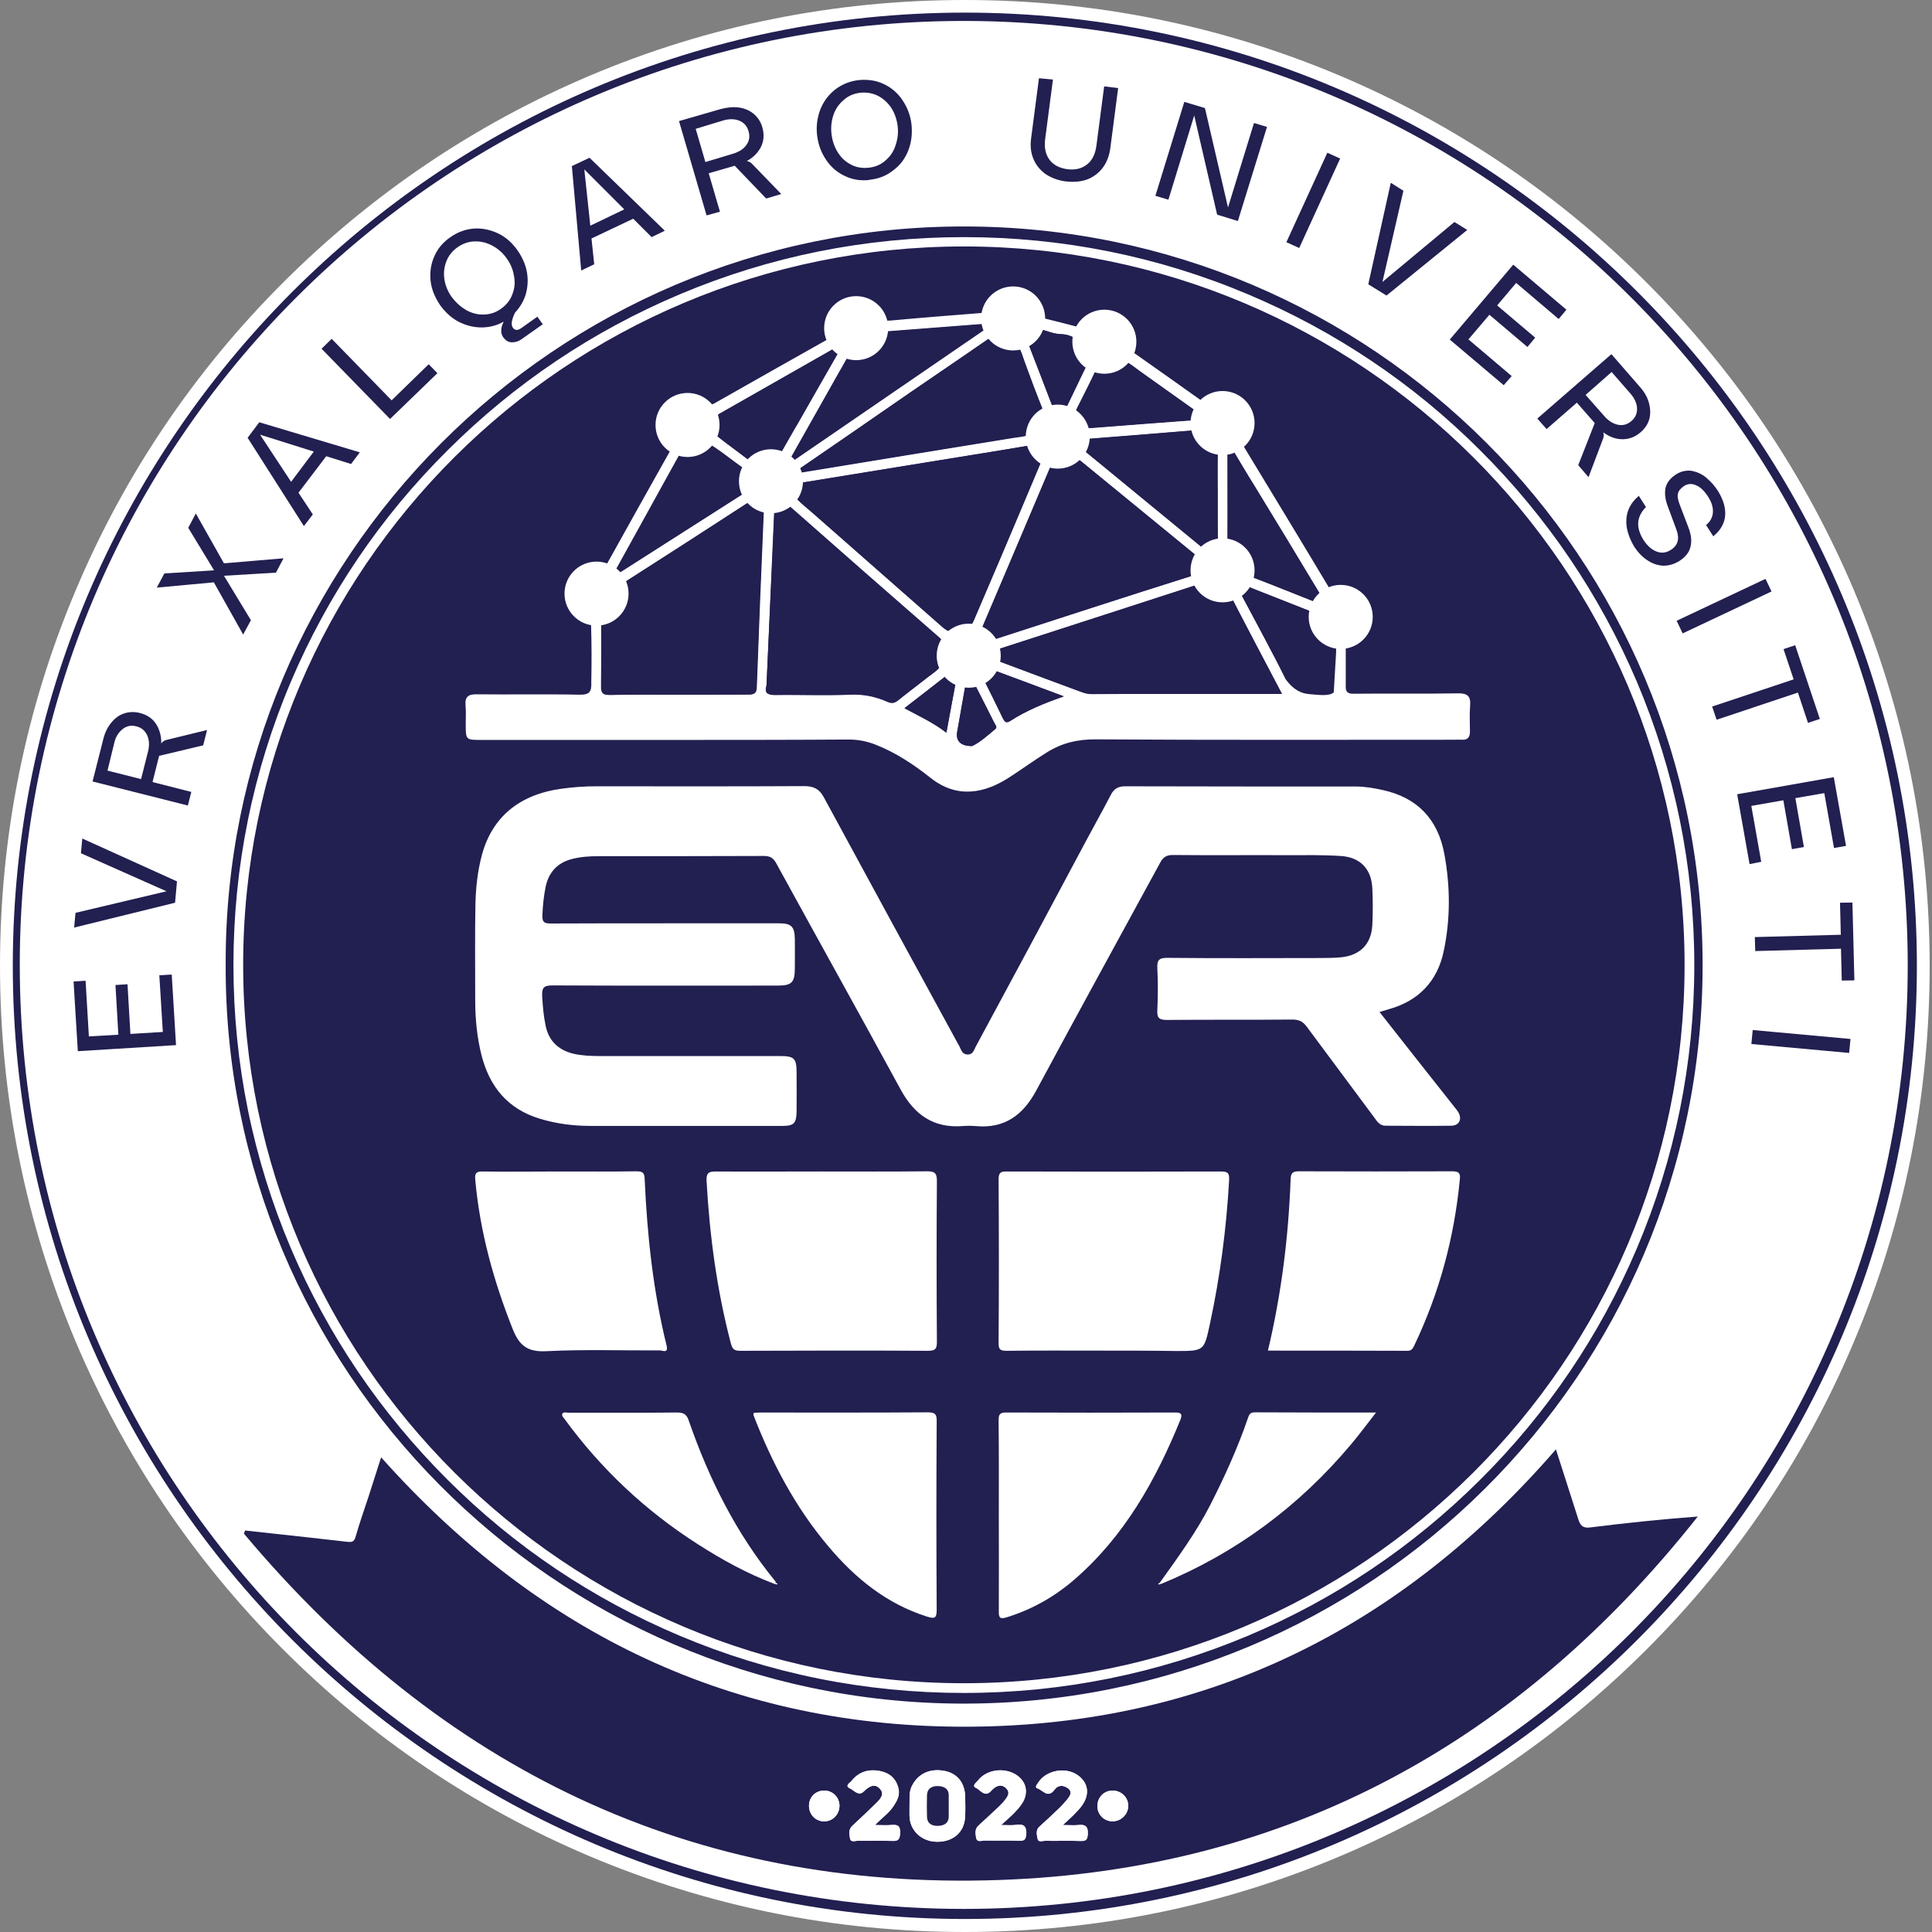 <svg width="64" height="64" viewBox="0 0 64 64" fill="none" xmlns="http://www.w3.org/2000/svg">
<rect x="0" y="0" width="64" height="64" fill="#808080" stroke="none"/>
<path d="M31.93 63.782C49.432 63.782 63.621 49.564 63.621 32.026C63.621 14.488 49.432 0.27 31.93 0.27C14.427 0.27 0.238 14.488 0.238 32.026C0.238 49.564 14.427 63.782 31.93 63.782Z" fill="#221F51"/>
<path d="M31.916 63.235C14.643 63.229 0.655 49.234 0.655 31.962C0.655 14.695 14.662 0.688 31.935 0.694C49.215 0.701 63.209 14.721 63.196 32.007C63.183 49.26 49.176 63.242 31.916 63.235ZM12.573 48.334C12.432 48.778 12.29 49.209 12.149 49.646C12.008 50.089 11.853 50.533 11.718 50.983C11.667 51.163 11.558 51.15 11.429 51.137C10.992 51.086 10.555 51.034 10.118 50.989C9.43 50.912 8.748 50.841 8.061 50.764C8.048 50.796 8.035 50.835 8.022 50.867C14.553 58.633 22.839 62.695 33.054 62.342C42.619 62.007 50.275 57.771 56.183 50.301C54.987 50.391 53.804 50.507 52.634 50.661C52.358 50.7 52.281 50.578 52.217 50.366C51.979 49.607 51.734 48.849 51.484 48.077C46.354 53.985 39.938 57.205 32.096 57.263C24.26 57.315 17.793 54.191 12.573 48.334ZM7.476 31.936C7.411 45.345 18.327 56.376 31.82 56.434C45.338 56.492 56.389 45.57 56.401 32C56.421 18.468 45.467 7.508 31.942 7.502C18.365 7.489 7.437 18.546 7.476 31.936ZM15.035 11.989C15.055 12.201 15.003 12.413 15.235 12.509C15.46 12.606 15.62 12.477 15.781 12.342C15.916 12.227 16.057 12.111 16.199 11.995C16.321 11.899 16.263 11.822 16.199 11.725C16.115 11.603 16.045 11.661 15.967 11.725C15.852 11.822 15.742 11.925 15.62 12.008C15.447 12.117 15.363 12.053 15.363 11.854C15.363 11.751 15.402 11.674 15.46 11.59C15.794 11.108 15.845 10.594 15.64 10.041C15.389 9.353 14.63 8.91 13.891 9.045C13.21 9.167 12.728 9.79 12.721 10.523C12.734 11.436 13.647 12.561 15.035 11.989ZM39.662 4.378C39.707 4.506 39.746 4.583 39.758 4.661C39.913 5.4 40.093 6.139 40.196 6.885C40.254 7.29 40.459 7.444 40.813 7.515C40.954 7.547 41.006 7.508 41.044 7.386C41.321 6.551 41.597 5.715 41.873 4.879C41.925 4.725 41.925 4.603 41.713 4.551C41.514 4.5 41.443 4.538 41.417 4.744C41.404 4.866 41.34 4.982 41.301 5.104C41.102 5.715 40.903 6.319 40.703 6.936C40.601 6.872 40.614 6.795 40.601 6.724C40.44 5.953 40.254 5.181 40.125 4.403C40.067 4.063 39.9 3.941 39.611 3.863C39.444 3.818 39.353 3.806 39.289 4.018C39.039 4.853 38.762 5.683 38.479 6.506C38.415 6.698 38.454 6.756 38.634 6.814C38.82 6.872 38.871 6.814 38.923 6.647C39.161 5.895 39.405 5.162 39.662 4.378ZM2.603 29.609C2.526 29.904 2.622 30.02 2.944 30.046C3.741 30.11 4.544 30.207 5.335 30.309C5.528 30.335 5.618 30.329 5.656 30.097C5.695 29.834 5.554 29.847 5.386 29.834C5.142 29.814 4.898 29.782 4.654 29.75C4.589 29.744 4.519 29.737 4.474 29.699C4.377 29.615 4.557 28.927 4.686 28.876C5.02 28.741 5.361 28.606 5.701 28.477C5.946 28.387 5.901 28.162 5.862 28.015C5.804 27.809 5.65 27.995 5.56 28.021C5.296 28.111 5.033 28.207 4.789 28.329C4.596 28.426 4.525 28.362 4.461 28.188C4.319 27.828 4.043 27.655 3.67 27.648C3.291 27.642 3.021 27.828 2.867 28.175C2.648 28.638 2.68 29.14 2.603 29.609ZM23.354 5.856C23.81 5.4 23.887 5.046 23.623 4.616C23.398 4.243 22.936 4.127 22.389 4.301C22.023 4.416 21.663 4.545 21.297 4.673C21.213 4.706 21.11 4.718 21.162 4.866C21.464 5.728 21.766 6.589 22.049 7.45C22.113 7.65 22.222 7.573 22.344 7.547C22.492 7.508 22.524 7.425 22.473 7.29C22.376 7.02 22.287 6.75 22.197 6.48C22.177 6.422 22.113 6.345 22.184 6.313C22.396 6.216 22.621 6.139 22.846 6.075C22.981 6.036 23.045 6.184 23.122 6.255C23.354 6.461 23.572 6.679 23.791 6.898C23.971 7.078 24.163 6.962 24.279 6.859C24.408 6.743 24.202 6.673 24.138 6.608C23.893 6.345 23.617 6.101 23.354 5.856ZM27.519 6.184C28.355 6.197 29.004 5.548 29.023 4.68C29.043 3.786 28.393 3.06 27.564 3.047C26.735 3.034 26.073 3.619 26.041 4.564C26.008 5.438 26.709 6.171 27.519 6.184ZM51.194 10.89C51.259 10.954 51.317 10.999 51.368 11.05C51.664 11.34 51.959 11.635 52.255 11.931C52.384 12.059 52.486 12.021 52.609 11.899C52.744 11.764 52.647 11.7 52.557 11.616C52.139 11.217 51.728 10.819 51.317 10.414C51.194 10.292 51.092 10.273 50.969 10.401C50.352 11.05 49.729 11.7 49.105 12.342C48.996 12.452 49.028 12.503 49.124 12.593C49.568 13.011 50.005 13.435 50.436 13.866C50.577 14.001 50.661 13.956 50.777 13.84C50.912 13.712 50.828 13.647 50.738 13.557C50.539 13.364 50.34 13.165 50.14 12.972C49.62 12.471 49.626 12.471 50.147 11.95C50.275 11.828 50.34 11.835 50.455 11.957C50.719 12.227 50.995 12.471 51.259 12.735C51.4 12.876 51.471 12.78 51.574 12.69C51.689 12.587 51.651 12.522 51.561 12.432C51.362 12.252 51.175 12.059 50.982 11.88C50.571 11.487 50.571 11.494 50.982 11.082C51.047 11.018 51.117 10.96 51.194 10.89ZM57.687 31.152C57.693 31.152 57.693 31.152 57.7 31.152C57.7 31.46 57.706 31.775 57.7 32.084C57.693 32.238 57.751 32.289 57.906 32.289C58.053 32.283 58.156 32.264 58.137 32.077C58.111 31.801 58.092 31.524 58.092 31.241C58.092 30.342 57.88 30.573 58.806 30.496C59.005 30.477 59.037 30.567 59.037 30.734C59.043 31.074 59.063 31.415 59.082 31.762C59.088 31.891 59.05 32.039 59.281 32.032C59.532 32.026 59.487 31.872 59.48 31.73C59.474 31.524 59.474 31.325 59.455 31.119C59.41 30.464 59.41 30.47 60.085 30.464C60.271 30.464 60.323 30.522 60.323 30.695C60.323 31.113 60.348 31.531 60.348 31.949C60.348 32.135 60.413 32.18 60.593 32.18C60.792 32.18 60.785 32.071 60.779 31.936C60.753 31.357 60.728 30.779 60.715 30.207C60.708 30.02 60.657 29.969 60.471 29.982C59.603 30.014 58.735 30.046 57.873 30.059C57.668 30.065 57.616 30.149 57.636 30.335C57.655 30.599 57.668 30.875 57.687 31.152ZM3.76 39.643C4.589 39.45 5.502 39.232 6.421 39.013C6.505 38.994 6.518 38.936 6.499 38.872C6.351 38.242 6.203 37.612 6.049 36.982C6.01 36.828 5.901 36.873 5.791 36.886C5.656 36.905 5.611 36.95 5.65 37.098C5.727 37.387 5.798 37.676 5.862 37.965C6.01 38.641 6.004 38.628 5.341 38.801C5.097 38.865 5.027 38.788 4.988 38.563C4.924 38.21 4.827 37.863 4.744 37.509C4.699 37.329 4.57 37.4 4.461 37.413C4.319 37.432 4.339 37.496 4.371 37.612C4.442 37.876 4.499 38.152 4.538 38.422C4.564 38.596 4.744 38.801 4.634 38.917C4.519 39.033 4.274 39.013 4.094 39.084C3.85 39.181 3.779 39.065 3.741 38.853C3.657 38.448 3.554 38.043 3.471 37.638C3.432 37.464 3.336 37.49 3.207 37.516C3.085 37.541 3.021 37.561 3.059 37.721C3.207 38.306 3.342 38.904 3.484 39.495C3.516 39.605 3.542 39.688 3.76 39.643ZM53.952 16.161C54.531 16.45 54.884 16.418 55.199 16.058C55.489 15.73 55.456 15.248 55.116 14.766C54.904 14.47 54.679 14.187 54.473 13.892C54.383 13.763 54.319 13.757 54.197 13.847C53.496 14.374 52.789 14.894 52.082 15.402C51.934 15.511 51.966 15.569 52.049 15.704C52.152 15.871 52.242 15.82 52.352 15.736C52.615 15.537 52.879 15.338 53.161 15.132C53.258 15.254 53.335 15.377 53.438 15.486C53.644 15.691 53.689 15.897 53.522 16.154C53.393 16.347 53.322 16.579 53.194 16.778C53.02 17.041 53.104 17.221 53.342 17.401C53.586 17.009 53.753 16.579 53.952 16.161ZM35.252 6.126C35.863 6.126 36.339 5.721 36.429 5.117C36.506 4.571 36.57 4.018 36.66 3.471C36.699 3.253 36.647 3.176 36.429 3.144C36.191 3.111 36.191 3.246 36.172 3.407C36.101 3.934 36.037 4.468 35.953 4.995C35.876 5.49 35.574 5.734 35.124 5.696C34.642 5.651 34.385 5.361 34.429 4.847C34.481 4.288 34.558 3.722 34.648 3.169C34.68 2.989 34.667 2.919 34.474 2.893C34.294 2.874 34.179 2.861 34.16 3.105C34.114 3.613 34.044 4.127 33.96 4.628C33.825 5.509 34.352 6.133 35.252 6.126ZM7.071 16.418C6.923 16.45 6.878 16.649 6.762 16.784C6.64 16.926 6.717 17.003 6.794 17.106C7.354 17.819 7.906 18.539 8.472 19.253C8.543 19.343 8.601 19.542 8.736 19.42C8.838 19.323 9.044 19.156 8.813 18.963C8.414 18.642 8.453 18.301 8.768 17.948C8.8 17.909 8.826 17.858 8.851 17.813C9.16 17.311 9.16 17.311 9.751 17.421C9.796 17.427 9.835 17.446 9.88 17.44C10.066 17.421 10.086 17.241 10.15 17.119C10.195 17.029 10.073 17.009 10.008 16.997C9.044 16.81 8.093 16.624 7.071 16.418ZM6.139 21.921C6.274 21.895 6.344 21.882 6.421 21.869C6.801 21.805 7.18 21.747 7.559 21.683C7.816 21.638 7.829 21.393 7.823 21.239C7.816 21.091 7.624 21.207 7.527 21.22C7.116 21.291 6.704 21.368 6.299 21.464C6.126 21.503 6.029 21.471 5.933 21.316C5.689 20.95 5.431 20.603 5.168 20.249C5.129 20.198 5.072 20.044 4.994 20.172C4.898 20.333 4.75 20.5 4.943 20.718C5.174 20.982 5.361 21.284 5.586 21.554C5.727 21.728 5.682 21.773 5.483 21.798C5.123 21.85 4.769 21.927 4.409 21.978C4.152 22.017 4.094 22.235 4.127 22.409C4.159 22.596 4.345 22.448 4.448 22.435C4.814 22.377 5.187 22.306 5.547 22.216C5.753 22.165 5.856 22.223 5.965 22.383C6.216 22.756 6.479 23.116 6.736 23.483C6.781 23.547 6.878 23.675 6.916 23.585C6.981 23.425 7.199 23.277 7.006 23.046C6.711 22.698 6.447 22.326 6.139 21.921ZM5.258 33.684C5.091 33.755 5.014 33.787 4.937 33.819C4.223 34.109 3.516 34.411 2.796 34.687C2.526 34.79 2.616 34.989 2.661 35.137C2.719 35.33 2.86 35.176 2.95 35.137C3.773 34.803 4.589 34.449 5.406 34.115C5.586 34.038 5.689 33.961 5.644 33.742C5.599 33.543 5.695 33.312 5.361 33.228C4.499 33.016 3.651 32.759 2.796 32.521C2.706 32.495 2.59 32.386 2.507 32.514C2.436 32.617 2.487 32.746 2.507 32.861C2.532 33.003 2.674 32.984 2.764 33.009C3.567 33.234 4.371 33.447 5.258 33.684ZM54.724 19.645C54.756 20.069 54.929 20.455 55.289 20.751C55.598 21.001 55.977 21.021 56.305 20.808C56.62 20.609 56.71 20.346 56.607 19.921C56.536 19.613 56.459 19.298 56.395 18.989C56.363 18.835 56.395 18.694 56.543 18.597C56.691 18.501 56.845 18.494 56.993 18.584C57.391 18.809 57.546 19.42 57.263 19.761C57.102 19.953 57.282 20.05 57.34 20.134C57.411 20.236 57.494 20.088 57.552 20.031C57.668 19.915 57.738 19.773 57.758 19.606C57.822 19.118 57.623 18.726 57.301 18.391C57.025 18.102 56.671 18.044 56.369 18.211C56.061 18.378 55.945 18.648 56.029 19.06C56.086 19.33 56.163 19.6 56.241 19.863C56.318 20.127 56.273 20.358 56.016 20.494C55.746 20.635 55.501 20.545 55.334 20.32C55.064 19.966 54.91 19.549 55.257 19.189C55.405 19.041 55.283 18.919 55.199 18.828C55.071 18.687 55.019 18.873 54.961 18.931C54.788 19.118 54.73 19.356 54.724 19.645ZM46.553 10.041C46.553 9.964 46.547 9.932 46.553 9.906C46.778 9.103 46.984 8.299 47.228 7.508C47.318 7.225 47.093 7.187 46.965 7.129C46.791 7.052 46.823 7.264 46.791 7.354C46.65 7.823 46.521 8.293 46.392 8.762C46.283 9.16 46.18 9.565 46.065 9.964C45.975 10.279 46.258 10.318 46.405 10.459C46.553 10.594 46.656 10.523 46.785 10.427C47.505 9.887 48.231 9.36 48.944 8.82C49.015 8.768 49.234 8.73 49.092 8.588C48.989 8.485 48.861 8.273 48.636 8.46C48.366 8.685 48.077 8.89 47.794 9.103C47.389 9.411 46.99 9.713 46.553 10.041ZM20.204 8.402C19.484 7.785 18.757 7.168 18.05 6.538C17.877 6.383 17.761 6.332 17.536 6.461C17.317 6.583 17.272 6.718 17.311 6.943C17.465 7.875 17.613 8.807 17.774 9.758C17.909 9.662 18.16 9.713 18.114 9.43C18.012 8.781 18.012 8.781 18.571 8.479C18.654 8.434 18.744 8.395 18.822 8.331C19.117 8.093 19.374 8.08 19.625 8.402C19.792 8.653 19.998 8.653 20.204 8.402ZM57.681 35.15C57.52 35.086 57.468 35.188 57.436 35.375C57.398 35.587 57.501 35.619 57.674 35.639C58.388 35.728 59.095 35.838 59.808 35.921C60.008 35.947 60.059 36.005 60.008 36.198C59.963 36.384 59.963 36.577 59.931 36.77C59.911 36.918 59.988 36.95 60.111 36.963C60.239 36.976 60.336 36.982 60.361 36.808C60.451 36.133 60.541 35.452 60.638 34.777C60.657 34.629 60.644 34.539 60.458 34.52C60.271 34.501 60.207 34.559 60.194 34.739C60.181 34.906 60.13 35.079 60.13 35.246C60.13 35.471 60.033 35.471 59.853 35.446C59.146 35.336 58.433 35.246 57.681 35.15ZM57.173 26.8C57.154 27.025 57.243 27.095 57.481 27.038C58.008 26.915 58.548 26.819 59.082 26.71C59.808 26.562 59.808 26.562 59.963 27.282C59.995 27.417 59.995 27.545 60.22 27.5C60.438 27.455 60.393 27.327 60.368 27.198C60.245 26.562 60.117 25.925 59.995 25.282C59.969 25.135 59.918 25.058 59.744 25.096C59.577 25.128 59.532 25.212 59.577 25.36C59.615 25.501 59.648 25.649 59.686 25.79C59.751 26.028 59.686 26.137 59.416 26.183C58.741 26.292 58.073 26.44 57.404 26.575C57.276 26.6 57.115 26.594 57.173 26.8ZM9.475 13.191C9.34 13.236 9.288 13.352 9.211 13.435C9.141 13.512 9.198 13.589 9.269 13.654C9.951 14.252 10.626 14.856 11.3 15.454C11.384 15.524 11.455 15.563 11.538 15.46C11.918 15.017 12.303 14.573 12.689 14.13C12.824 13.975 12.695 13.911 12.612 13.821C12.509 13.705 12.445 13.757 12.368 13.853C12.123 14.149 11.853 14.425 11.616 14.727C11.48 14.894 11.397 14.894 11.243 14.753C10.728 14.277 10.195 13.815 9.668 13.352C9.603 13.287 9.539 13.236 9.475 13.191ZM59.564 39.804C59.77 39.855 59.693 39.618 59.757 39.515C59.86 39.348 59.712 39.348 59.615 39.322C59.082 39.174 58.542 39.033 58.008 38.885C57.668 38.795 57.327 38.705 56.993 38.602C56.768 38.538 56.781 38.73 56.736 38.84C56.684 38.949 56.71 39.039 56.851 39.078C57.745 39.303 58.626 39.547 59.564 39.804ZM44.779 5.946C44.734 5.824 44.599 5.818 44.503 5.76C44.387 5.689 44.323 5.766 44.278 5.863C43.886 6.666 43.5 7.47 43.095 8.26C42.998 8.447 43.082 8.492 43.211 8.569C43.371 8.659 43.455 8.627 43.532 8.466C43.911 7.682 44.297 6.904 44.683 6.126C44.715 6.068 44.747 6.011 44.779 5.946ZM56.408 23.675C56.446 23.663 56.472 23.65 56.504 23.643C57.353 23.354 58.201 23.058 59.056 22.769C59.243 22.705 59.166 22.615 59.127 22.506C59.088 22.39 59.088 22.274 58.902 22.338C58.047 22.64 57.186 22.936 56.324 23.232C56.228 23.264 56.157 23.316 56.228 23.412C56.292 23.495 56.247 23.663 56.408 23.675Z" fill="white"/>
<path d="M31.929 62.907C27.75 62.907 23.701 62.091 19.882 60.471C16.199 58.915 12.888 56.678 10.047 53.837C7.206 50.996 4.975 47.685 3.413 44.002C1.799 40.183 0.977 36.133 0.977 31.955C0.977 27.777 1.793 23.727 3.413 19.909C4.975 16.225 7.206 12.915 10.047 10.073C12.888 7.232 16.199 5.001 19.882 3.439C23.701 1.826 27.75 1.003 31.929 1.003C36.107 1.003 40.157 1.819 43.975 3.439C47.659 5.001 50.969 7.232 53.811 10.073C56.652 12.915 58.883 16.225 60.445 19.909C62.058 23.727 62.881 27.777 62.881 31.955C62.881 36.133 62.065 40.183 60.445 44.002C58.883 47.685 56.652 50.996 53.811 53.837C50.969 56.678 47.659 58.909 43.975 60.471C40.157 62.091 36.101 62.907 31.929 62.907ZM31.929 7.438C18.404 7.438 7.398 18.443 7.398 31.968C7.398 45.493 18.404 56.498 31.929 56.498C45.454 56.498 56.459 45.493 56.459 31.968C56.453 18.436 45.454 7.438 31.929 7.438Z" fill="white"/>
<path d="M12.625 48.276C17.845 54.126 24.311 57.257 32.154 57.199C40.003 57.141 46.418 53.92 51.542 48.013C51.786 48.784 52.037 49.543 52.275 50.301C52.339 50.514 52.416 50.636 52.692 50.597C53.869 50.449 55.045 50.327 56.241 50.237C50.333 57.707 42.671 61.943 33.112 62.277C22.897 62.637 14.598 58.575 8.08 50.803C8.093 50.771 8.106 50.732 8.119 50.7C8.806 50.777 9.488 50.848 10.176 50.925C10.613 50.976 11.05 51.021 11.487 51.073C11.622 51.086 11.725 51.099 11.776 50.919C11.905 50.468 12.059 50.025 12.207 49.581C12.342 49.157 12.483 48.72 12.625 48.276ZM30.129 59.809C30.129 59.925 30.123 60.047 30.129 60.162C30.148 60.645 30.528 61.005 31.029 61.011C31.556 61.024 31.935 60.709 31.968 60.214C31.98 59.989 31.974 59.764 31.974 59.539C31.968 59.063 31.717 58.748 31.293 58.665C30.798 58.568 30.399 58.761 30.2 59.179C30.103 59.385 30.142 59.597 30.129 59.809ZM33.163 60.458C33.33 60.304 33.446 60.207 33.542 60.098C33.652 59.982 33.767 59.867 33.851 59.732C34.05 59.417 34.012 59.089 33.755 58.864C33.375 58.53 32.713 58.575 32.398 58.973C32.347 59.037 32.18 59.16 32.315 59.217C32.463 59.282 32.617 59.558 32.822 59.32C32.97 59.153 33.15 59.07 33.318 59.23C33.498 59.397 33.343 59.558 33.227 59.7C33.163 59.77 33.093 59.841 33.022 59.905C32.816 60.098 32.617 60.285 32.411 60.471C32.276 60.593 32.308 60.754 32.334 60.889C32.366 61.037 32.514 60.966 32.604 60.966C32.99 60.972 33.375 60.959 33.761 60.972C33.922 60.979 33.973 60.934 33.986 60.76C33.999 60.51 33.928 60.413 33.671 60.445C33.53 60.477 33.388 60.458 33.163 60.458ZM35.207 60.458C35.355 60.317 35.458 60.227 35.548 60.137C35.651 60.027 35.76 59.925 35.844 59.802C36.107 59.423 36.043 59.044 35.69 58.8C35.285 58.517 34.642 58.645 34.385 59.057C34.346 59.115 34.263 59.211 34.365 59.243C34.545 59.301 34.706 59.59 34.931 59.282C35.04 59.134 35.207 59.127 35.362 59.23C35.542 59.359 35.445 59.487 35.349 59.61C35.272 59.706 35.188 59.802 35.092 59.892C34.88 60.098 34.661 60.304 34.436 60.503C34.295 60.625 34.346 60.786 34.372 60.921C34.398 61.037 34.539 60.972 34.623 60.979C35.015 60.985 35.413 60.972 35.812 60.985C35.979 60.992 36.017 60.934 36.03 60.767C36.05 60.503 35.953 60.426 35.709 60.458C35.574 60.471 35.426 60.458 35.207 60.458ZM28.985 60.458C29.21 60.22 29.435 60.072 29.583 59.854C29.718 59.661 29.833 59.462 29.756 59.205C29.673 58.903 29.467 58.735 29.178 58.671C28.792 58.587 28.451 58.684 28.207 58.999C28.162 59.05 27.976 59.153 28.156 59.237C28.297 59.301 28.439 59.513 28.618 59.34C28.786 59.179 28.966 59.063 29.139 59.237C29.332 59.43 29.146 59.61 29.004 59.751C28.753 59.995 28.496 60.239 28.239 60.477C28.104 60.599 28.136 60.76 28.162 60.895C28.188 61.043 28.342 60.972 28.432 60.972C28.805 60.979 29.178 60.966 29.557 60.979C29.776 60.992 29.814 60.908 29.82 60.709C29.827 60.477 29.737 60.439 29.544 60.452C29.371 60.471 29.203 60.458 28.985 60.458ZM27.307 59.314C27.018 59.314 26.799 59.526 26.799 59.815C26.799 60.105 27.011 60.33 27.294 60.336C27.577 60.342 27.802 60.111 27.808 59.828C27.808 59.545 27.59 59.32 27.307 59.314ZM36.859 59.314C36.577 59.314 36.358 59.532 36.352 59.815C36.345 60.098 36.57 60.33 36.847 60.33C37.136 60.336 37.38 60.092 37.374 59.809C37.374 59.539 37.142 59.32 36.859 59.314Z" fill="#221F51"/>
<path d="M30.129 59.809C30.136 59.597 30.104 59.385 30.2 59.179C30.399 58.761 30.798 58.568 31.293 58.664C31.717 58.748 31.968 59.063 31.974 59.539C31.98 59.764 31.987 59.989 31.968 60.214C31.936 60.709 31.556 61.017 31.029 61.011C30.528 60.998 30.142 60.645 30.129 60.162C30.129 60.04 30.129 59.925 30.129 59.809ZM31.428 59.841C31.428 59.725 31.428 59.603 31.428 59.487C31.428 59.249 31.267 59.172 31.074 59.166C30.881 59.16 30.714 59.237 30.708 59.474C30.701 59.712 30.701 59.944 30.708 60.182C30.714 60.419 30.875 60.49 31.074 60.484C31.273 60.477 31.428 60.407 31.428 60.162C31.428 60.059 31.428 59.95 31.428 59.841Z" fill="white"/>
<path d="M33.164 60.458C33.389 60.458 33.536 60.471 33.684 60.452C33.941 60.419 34.012 60.516 33.999 60.767C33.986 60.94 33.935 60.985 33.774 60.979C33.389 60.966 33.003 60.979 32.617 60.972C32.521 60.972 32.373 61.043 32.347 60.895C32.322 60.76 32.289 60.599 32.424 60.477C32.63 60.291 32.836 60.104 33.035 59.912C33.106 59.847 33.176 59.783 33.241 59.706C33.356 59.564 33.511 59.397 33.331 59.237C33.164 59.082 32.984 59.16 32.836 59.327C32.624 59.564 32.476 59.282 32.328 59.224C32.193 59.166 32.36 59.044 32.411 58.98C32.72 58.581 33.389 58.536 33.768 58.87C34.019 59.095 34.063 59.429 33.864 59.738C33.781 59.873 33.665 59.989 33.556 60.104C33.434 60.207 33.331 60.304 33.164 60.458Z" fill="white"/>
<path d="M35.207 60.458C35.426 60.458 35.574 60.471 35.715 60.458C35.959 60.426 36.056 60.51 36.037 60.767C36.024 60.934 35.985 60.985 35.818 60.985C35.426 60.972 35.027 60.985 34.629 60.979C34.545 60.979 34.404 61.043 34.378 60.921C34.352 60.786 34.301 60.625 34.442 60.503C34.661 60.304 34.88 60.098 35.098 59.892C35.188 59.802 35.272 59.706 35.355 59.609C35.452 59.487 35.542 59.352 35.368 59.23C35.214 59.121 35.047 59.134 34.937 59.282C34.719 59.59 34.552 59.295 34.372 59.243C34.269 59.211 34.352 59.115 34.391 59.057C34.648 58.645 35.297 58.523 35.696 58.8C36.05 59.044 36.114 59.429 35.85 59.802C35.767 59.925 35.657 60.027 35.554 60.137C35.458 60.233 35.355 60.317 35.207 60.458Z" fill="white"/>
<path d="M28.985 60.458C29.21 60.458 29.37 60.471 29.538 60.458C29.73 60.445 29.82 60.484 29.814 60.715C29.808 60.921 29.769 60.998 29.55 60.985C29.178 60.966 28.805 60.985 28.426 60.979C28.329 60.979 28.181 61.049 28.156 60.901C28.13 60.767 28.098 60.606 28.233 60.484C28.49 60.246 28.747 60.002 28.998 59.757C29.145 59.616 29.332 59.442 29.133 59.243C28.959 59.069 28.773 59.185 28.612 59.346C28.438 59.52 28.291 59.307 28.149 59.243C27.969 59.16 28.156 59.057 28.201 59.005C28.445 58.684 28.792 58.594 29.171 58.677C29.46 58.742 29.666 58.909 29.75 59.211C29.827 59.468 29.705 59.667 29.576 59.86C29.435 60.072 29.21 60.22 28.985 60.458Z" fill="white"/>
<path d="M27.308 59.314C27.591 59.314 27.816 59.545 27.809 59.828C27.803 60.111 27.578 60.336 27.295 60.336C27.012 60.329 26.794 60.104 26.8 59.815C26.8 59.532 27.018 59.314 27.308 59.314Z" fill="white"/>
<path d="M36.859 59.314C37.142 59.314 37.367 59.532 37.374 59.815C37.38 60.098 37.136 60.342 36.847 60.336C36.564 60.329 36.345 60.104 36.352 59.822C36.358 59.532 36.577 59.314 36.859 59.314Z" fill="white"/>
<path d="M5.663 32.321L5.798 34.597L2.616 34.79L2.481 32.546L2.816 32.527L2.925 34.372L3.966 34.308L3.87 32.662L4.204 32.643L4.301 34.288L5.438 34.218L5.323 32.341L5.663 32.321Z" fill="#221F51"/>
<path d="M2.578 34.822L2.437 32.514L2.835 32.488L2.944 34.333L3.921 34.276L3.825 32.63L4.224 32.604L4.32 34.25L5.394 34.185L5.278 32.308L5.689 32.283L5.831 34.623H5.799L2.578 34.822ZM2.507 32.578L2.636 34.758L5.754 34.571L5.625 32.36L5.342 32.373L5.458 34.25L4.256 34.327L4.159 32.681L3.889 32.694L3.986 34.34L2.88 34.41L2.771 32.566L2.507 32.578Z" fill="#221F51"/>
<path d="M5.831 29.216L5.774 29.879L2.495 30.689L2.534 30.264L5.619 29.532L2.72 28.246L2.759 27.822L5.831 29.216Z" fill="#221F51"/>
<path d="M2.456 30.727L2.501 30.239L5.516 29.525L2.681 28.265L2.726 27.777L5.863 29.197L5.799 29.904L2.456 30.727ZM2.559 30.284L2.527 30.637L5.741 29.846L5.792 29.229L2.777 27.867L2.745 28.22L5.715 29.532L2.559 30.284Z" fill="#221F51"/>
<path d="M5.522 24.537L6.814 24.222L6.705 24.659L5.246 25.006L5.014 25.925L6.3 26.253L6.203 26.645L3.111 25.861L3.458 24.498C3.51 24.292 3.593 24.112 3.709 23.971C3.825 23.823 3.96 23.72 4.121 23.662C4.281 23.605 4.448 23.598 4.628 23.643C4.879 23.707 5.066 23.842 5.181 24.048C5.297 24.254 5.342 24.498 5.303 24.774C5.355 24.633 5.426 24.556 5.522 24.537ZM4.937 24.89C4.988 24.678 4.982 24.492 4.905 24.331C4.828 24.17 4.706 24.067 4.526 24.022C4.346 23.977 4.191 24.009 4.05 24.119C3.908 24.228 3.812 24.382 3.761 24.594L3.523 25.546L4.699 25.841L4.937 24.89Z" fill="#221F51"/>
<path d="M6.223 26.684L3.066 25.887L3.42 24.492C3.471 24.279 3.561 24.093 3.677 23.952C3.799 23.797 3.934 23.695 4.101 23.637C4.268 23.579 4.442 23.572 4.628 23.617C4.892 23.682 5.085 23.823 5.201 24.035C5.297 24.209 5.348 24.408 5.342 24.627C5.393 24.562 5.445 24.524 5.516 24.511L6.859 24.183L6.731 24.691L5.271 25.038L5.053 25.906L6.338 26.234L6.223 26.684ZM3.144 25.842L6.178 26.607L6.261 26.279L4.976 25.951L5.22 24.98L5.239 24.974L5.265 24.768C5.303 24.505 5.265 24.267 5.149 24.061C5.04 23.868 4.86 23.733 4.616 23.669C4.442 23.624 4.281 23.63 4.127 23.688C3.973 23.746 3.844 23.842 3.729 23.984C3.619 24.119 3.536 24.292 3.484 24.498L3.144 25.842ZM6.769 24.267L5.528 24.569C5.445 24.588 5.381 24.652 5.329 24.787L5.252 24.974L6.679 24.633L6.769 24.267ZM4.718 25.88L3.484 25.572L3.729 24.588C3.78 24.369 3.876 24.209 4.031 24.093C4.178 23.977 4.346 23.945 4.532 23.99C4.718 24.035 4.847 24.145 4.931 24.318C5.008 24.479 5.021 24.672 4.963 24.897L4.718 25.88ZM3.561 25.527L4.673 25.809L4.905 24.89C4.956 24.678 4.943 24.505 4.873 24.35C4.796 24.196 4.68 24.099 4.513 24.061C4.339 24.016 4.198 24.048 4.063 24.151C3.928 24.26 3.831 24.408 3.786 24.607L3.561 25.527Z" fill="#221F51"/>
<path d="M7.36 19.034L8.273 20.538L8.055 20.95L7.103 19.253L5.252 19.42L5.464 19.021L7.148 18.918L6.274 17.479L6.486 17.073L7.399 18.693L9.334 18.526L9.122 18.931L7.36 19.034Z" fill="#221F51"/>
<path d="M8.055 21.02L7.084 19.291L5.194 19.465L5.445 18.996L7.091 18.893L6.236 17.485L6.486 17.009L7.419 18.661L9.392 18.494L9.141 18.97L7.419 19.073L8.312 20.545L8.055 21.02ZM7.123 19.221L8.055 20.886L8.235 20.545L7.309 19.009L9.103 18.906L9.276 18.571L7.38 18.732L6.493 17.144L6.319 17.479L7.213 18.944L5.496 19.047L5.323 19.375L7.123 19.221Z" fill="#221F51"/>
<path d="M9.849 16.315L10.325 17.035L10.074 17.369L8.242 14.496L8.602 14.014L11.861 14.991L11.611 15.325L10.788 15.068L9.849 16.315ZM8.538 14.341L9.644 16.019L10.454 14.946L8.538 14.341Z" fill="#221F51"/>
<path d="M10.067 17.427L8.203 14.502L8.589 13.988L11.919 14.984L11.629 15.37L10.807 15.113L9.887 16.322L10.363 17.041L10.067 17.427ZM8.28 14.496L10.074 17.305L10.286 17.029L9.81 16.309L10.781 15.029L11.604 15.287L11.816 15.01L8.621 14.052L8.28 14.496ZM9.643 16.077L8.467 14.29L10.511 14.933L9.643 16.077ZM8.615 14.399L9.643 15.961L10.395 14.959L8.615 14.399Z" fill="#221F51"/>
<path d="M14.438 12.362L12.921 13.84L10.697 11.552L10.986 11.269L12.973 13.307L14.201 12.111L14.438 12.362Z" fill="#221F51"/>
<path d="M12.921 13.879L10.652 11.552L10.987 11.224L12.973 13.262L14.201 12.066L14.49 12.362L12.921 13.879ZM10.742 11.552L12.928 13.789L14.4 12.355L14.201 12.149L12.966 13.352L10.98 11.314L10.742 11.552Z" fill="#221F51"/>
<path d="M16.977 10.87C17.009 10.922 17.061 10.947 17.119 10.954C17.176 10.96 17.234 10.934 17.299 10.889L17.806 10.53L17.948 10.729L17.26 11.211C17.157 11.282 17.054 11.314 16.951 11.307C16.849 11.301 16.771 11.249 16.707 11.159C16.649 11.076 16.63 10.986 16.649 10.877C16.669 10.774 16.714 10.665 16.784 10.555C16.546 10.716 16.296 10.8 16.026 10.812C15.756 10.825 15.499 10.767 15.248 10.645C15.004 10.523 14.791 10.337 14.618 10.092C14.444 9.842 14.335 9.578 14.303 9.302C14.271 9.019 14.309 8.755 14.419 8.505C14.528 8.254 14.701 8.042 14.939 7.875C15.177 7.707 15.434 7.611 15.711 7.592C15.987 7.572 16.251 7.63 16.501 7.752C16.752 7.875 16.964 8.061 17.138 8.312C17.286 8.524 17.389 8.755 17.433 9C17.479 9.244 17.466 9.482 17.401 9.713C17.337 9.945 17.215 10.15 17.048 10.33C16.926 10.581 16.9 10.761 16.977 10.87ZM15.441 10.305C15.634 10.407 15.833 10.459 16.039 10.452C16.244 10.446 16.444 10.382 16.624 10.253C16.804 10.124 16.932 9.964 17.009 9.765C17.086 9.565 17.106 9.36 17.067 9.147C17.035 8.929 16.951 8.73 16.823 8.55C16.688 8.357 16.521 8.209 16.328 8.106C16.135 8.003 15.936 7.952 15.724 7.958C15.511 7.965 15.319 8.029 15.139 8.157C14.959 8.286 14.83 8.447 14.753 8.64C14.676 8.832 14.656 9.038 14.689 9.25C14.721 9.462 14.804 9.668 14.939 9.855C15.087 10.047 15.248 10.195 15.441 10.305Z" fill="#221F51"/>
<path d="M16.971 11.339C16.965 11.339 16.952 11.339 16.945 11.339C16.836 11.333 16.753 11.282 16.675 11.179C16.611 11.089 16.592 10.986 16.611 10.87C16.624 10.8 16.65 10.722 16.688 10.652C16.483 10.774 16.258 10.832 16.02 10.845C15.75 10.857 15.486 10.8 15.229 10.677C14.978 10.555 14.766 10.362 14.586 10.118C14.406 9.855 14.297 9.585 14.265 9.315C14.233 9.025 14.271 8.762 14.381 8.505C14.49 8.247 14.67 8.029 14.914 7.862C15.158 7.688 15.422 7.592 15.698 7.572C15.968 7.553 16.245 7.611 16.502 7.733C16.759 7.855 16.971 8.048 17.151 8.305C17.305 8.53 17.408 8.762 17.453 9.006C17.498 9.25 17.485 9.495 17.421 9.732C17.357 9.957 17.235 10.169 17.061 10.356C16.945 10.594 16.92 10.761 16.991 10.857C17.016 10.896 17.055 10.922 17.106 10.928C17.151 10.934 17.196 10.915 17.267 10.87L17.8 10.491L17.98 10.742L17.267 11.243C17.177 11.307 17.074 11.339 16.971 11.339ZM16.894 10.44L16.811 10.575C16.746 10.677 16.701 10.78 16.682 10.883C16.663 10.979 16.682 11.063 16.733 11.14C16.798 11.224 16.862 11.269 16.952 11.275C17.048 11.282 17.145 11.249 17.241 11.185L17.903 10.722L17.8 10.575L17.318 10.915C17.241 10.973 17.177 10.992 17.119 10.986C17.048 10.979 16.991 10.947 16.952 10.889C16.868 10.774 16.894 10.581 17.023 10.317L17.029 10.311C17.196 10.131 17.312 9.925 17.376 9.707C17.44 9.475 17.453 9.244 17.408 9.006C17.363 8.775 17.267 8.543 17.119 8.331C16.952 8.087 16.74 7.9 16.495 7.785C16.245 7.662 15.981 7.611 15.724 7.63C15.46 7.65 15.203 7.74 14.972 7.907C14.741 8.067 14.573 8.273 14.464 8.524C14.355 8.768 14.316 9.025 14.348 9.302C14.381 9.565 14.483 9.822 14.657 10.079C14.831 10.317 15.036 10.504 15.274 10.62C15.525 10.742 15.775 10.793 16.033 10.78C16.303 10.767 16.541 10.684 16.772 10.53L16.894 10.44ZM16 10.485C15.808 10.485 15.608 10.433 15.422 10.33C15.229 10.221 15.068 10.073 14.914 9.874C14.779 9.687 14.689 9.475 14.657 9.257C14.625 9.032 14.644 8.826 14.721 8.633C14.798 8.434 14.933 8.267 15.12 8.138C15.306 8.01 15.499 7.939 15.724 7.932C15.936 7.926 16.142 7.977 16.341 8.087C16.541 8.196 16.714 8.344 16.849 8.537C16.984 8.723 17.068 8.929 17.1 9.147C17.138 9.366 17.119 9.578 17.042 9.777C16.965 9.983 16.836 10.144 16.643 10.279C16.463 10.407 16.258 10.478 16.039 10.485C16.026 10.485 16.013 10.485 16 10.485ZM15.454 10.279C15.647 10.382 15.84 10.427 16.033 10.42C16.238 10.414 16.431 10.35 16.598 10.227C16.778 10.099 16.901 9.945 16.971 9.752C17.048 9.559 17.068 9.36 17.029 9.154C16.997 8.942 16.92 8.749 16.791 8.569C16.663 8.382 16.495 8.235 16.309 8.138C16.116 8.035 15.923 7.99 15.724 7.997C15.518 8.003 15.332 8.067 15.158 8.19C14.985 8.312 14.856 8.472 14.786 8.659C14.715 8.839 14.689 9.045 14.721 9.25C14.753 9.462 14.837 9.662 14.966 9.842C15.113 10.034 15.268 10.169 15.454 10.279Z" fill="#221F51"/>
<path d="M19.561 7.875L19.651 8.729L19.279 8.909L18.977 5.522L19.523 5.265L21.972 7.637L21.599 7.817L20.989 7.206L19.561 7.875ZM19.311 5.528L19.523 7.527L20.732 6.949L19.311 5.528Z" fill="#221F51"/>
<path d="M19.253 8.961L18.944 5.502L19.529 5.226L19.542 5.239L22.023 7.643L21.586 7.855L20.976 7.245L19.594 7.9L19.684 8.755L19.253 8.961ZM19.009 5.541L19.304 8.864L19.613 8.717L19.523 7.862L20.988 7.167L21.599 7.778L21.908 7.63L19.51 5.31L19.009 5.541ZM19.497 7.572L19.272 5.438L20.789 6.955L19.497 7.572ZM19.356 5.612L19.555 7.476L20.68 6.936L19.356 5.612Z" fill="#221F51"/>
<path d="M24.89 5.451L25.823 6.409L25.392 6.537L24.351 5.451L23.438 5.715L23.811 6.987L23.425 7.097L22.531 4.03L23.881 3.638C24.087 3.58 24.28 3.561 24.466 3.587C24.653 3.613 24.807 3.677 24.942 3.786C25.07 3.895 25.167 4.037 25.218 4.217C25.289 4.468 25.27 4.693 25.148 4.898C25.025 5.104 24.839 5.265 24.582 5.374C24.717 5.348 24.826 5.374 24.89 5.451ZM24.293 5.123C24.505 5.059 24.659 4.956 24.755 4.815C24.858 4.667 24.878 4.506 24.826 4.333C24.775 4.159 24.665 4.037 24.505 3.973C24.344 3.908 24.158 3.902 23.945 3.966L23 4.243L23.341 5.406L24.293 5.123Z" fill="#221F51"/>
<path d="M23.406 7.135L22.493 4.011L23.875 3.613C24.094 3.555 24.287 3.536 24.473 3.561C24.666 3.587 24.827 3.658 24.962 3.767C25.103 3.883 25.2 4.037 25.251 4.21C25.328 4.474 25.302 4.705 25.18 4.918C25.077 5.091 24.93 5.233 24.737 5.335C24.814 5.348 24.872 5.38 24.917 5.432L25.881 6.428L25.38 6.576L24.338 5.49L23.477 5.74L23.849 7.013L23.406 7.135ZM22.577 4.056L23.451 7.058L23.772 6.968L23.4 5.695L24.364 5.419L24.377 5.432L24.576 5.348C24.82 5.245 25.007 5.091 25.129 4.885C25.244 4.693 25.264 4.474 25.193 4.23C25.148 4.063 25.058 3.928 24.93 3.818C24.801 3.716 24.653 3.651 24.473 3.626C24.293 3.6 24.107 3.619 23.901 3.677L22.577 4.056ZM24.39 5.445L25.405 6.499L25.765 6.39L24.872 5.47C24.801 5.387 24.679 5.387 24.595 5.406L24.39 5.445ZM23.322 5.445L22.962 4.223L23.939 3.94C24.152 3.876 24.345 3.876 24.518 3.947C24.685 4.011 24.807 4.146 24.859 4.326C24.917 4.513 24.891 4.686 24.782 4.834C24.679 4.982 24.518 5.091 24.299 5.155L23.322 5.445ZM23.046 4.268L23.367 5.368L24.287 5.091C24.492 5.027 24.64 4.93 24.73 4.795C24.827 4.66 24.846 4.513 24.794 4.339C24.743 4.172 24.647 4.063 24.492 3.998C24.332 3.934 24.152 3.934 23.952 3.992L23.046 4.268Z" fill="#221F51"/>
<path d="M28.014 5.811C27.764 5.696 27.558 5.522 27.397 5.291C27.237 5.059 27.14 4.796 27.102 4.494C27.063 4.191 27.102 3.909 27.204 3.645C27.307 3.381 27.468 3.169 27.687 2.996C27.905 2.829 28.156 2.726 28.445 2.687C28.734 2.655 29.004 2.694 29.255 2.809C29.506 2.925 29.712 3.099 29.872 3.33C30.033 3.561 30.136 3.825 30.168 4.127C30.2 4.423 30.168 4.706 30.065 4.969C29.962 5.233 29.802 5.451 29.583 5.618C29.364 5.792 29.114 5.895 28.824 5.927C28.535 5.972 28.265 5.927 28.014 5.811ZM29.358 5.342C29.519 5.207 29.634 5.033 29.705 4.828C29.776 4.622 29.802 4.41 29.776 4.185C29.75 3.954 29.673 3.741 29.557 3.561C29.435 3.375 29.281 3.24 29.094 3.144C28.908 3.047 28.702 3.015 28.49 3.041C28.271 3.066 28.079 3.15 27.924 3.285C27.764 3.42 27.648 3.587 27.577 3.793C27.507 3.999 27.481 4.217 27.513 4.442C27.539 4.673 27.616 4.886 27.732 5.066C27.847 5.252 28.002 5.387 28.188 5.483C28.374 5.58 28.58 5.612 28.799 5.586C29.004 5.561 29.197 5.483 29.358 5.342Z" fill="#221F51"/>
<path d="M28.606 5.972C28.4 5.972 28.194 5.927 28.002 5.837C27.744 5.721 27.532 5.541 27.372 5.303C27.211 5.072 27.108 4.802 27.069 4.493C27.031 4.198 27.069 3.908 27.172 3.632C27.275 3.368 27.436 3.15 27.661 2.97C27.886 2.796 28.137 2.693 28.432 2.655C28.728 2.623 29.011 2.661 29.261 2.777C29.518 2.893 29.731 3.073 29.891 3.311C30.058 3.555 30.161 3.825 30.194 4.121C30.226 4.423 30.194 4.712 30.091 4.976C29.988 5.246 29.821 5.471 29.596 5.638C29.371 5.818 29.12 5.92 28.824 5.953C28.754 5.972 28.683 5.972 28.606 5.972ZM28.638 2.713C28.574 2.713 28.516 2.719 28.451 2.726C28.169 2.764 27.924 2.861 27.712 3.028C27.494 3.201 27.339 3.407 27.243 3.664C27.14 3.928 27.108 4.211 27.14 4.493C27.179 4.796 27.275 5.053 27.429 5.278C27.584 5.503 27.789 5.676 28.034 5.785C28.284 5.901 28.554 5.94 28.824 5.901C29.107 5.869 29.351 5.773 29.57 5.599C29.782 5.438 29.943 5.226 30.039 4.963C30.136 4.712 30.174 4.429 30.142 4.14C30.11 3.857 30.014 3.593 29.853 3.356C29.698 3.131 29.493 2.957 29.248 2.848C29.056 2.758 28.85 2.713 28.638 2.713ZM28.657 5.625C28.484 5.625 28.323 5.586 28.175 5.509C27.976 5.406 27.822 5.265 27.706 5.078C27.584 4.892 27.506 4.673 27.481 4.442C27.449 4.223 27.474 3.998 27.545 3.78C27.616 3.568 27.732 3.401 27.899 3.259C28.059 3.124 28.259 3.034 28.484 3.008C28.709 2.983 28.914 3.015 29.107 3.118C29.306 3.221 29.461 3.362 29.583 3.548C29.705 3.735 29.782 3.953 29.808 4.185C29.834 4.41 29.808 4.622 29.737 4.841C29.666 5.053 29.544 5.233 29.384 5.368C29.223 5.509 29.03 5.593 28.805 5.618C28.754 5.625 28.709 5.625 28.657 5.625ZM28.631 3.066C28.586 3.066 28.541 3.066 28.496 3.073C28.284 3.098 28.098 3.176 27.95 3.311C27.789 3.446 27.68 3.606 27.609 3.806C27.539 4.018 27.519 4.23 27.545 4.442C27.571 4.661 27.642 4.873 27.757 5.053C27.866 5.226 28.008 5.361 28.201 5.458C28.374 5.548 28.574 5.58 28.792 5.554C29.004 5.528 29.184 5.451 29.332 5.316C29.486 5.188 29.602 5.021 29.666 4.815C29.737 4.609 29.763 4.403 29.737 4.185C29.711 3.966 29.641 3.754 29.525 3.574C29.409 3.401 29.261 3.266 29.075 3.169C28.94 3.105 28.792 3.066 28.631 3.066Z" fill="#221F51"/>
<path d="M34.842 2.655L34.591 4.59C34.552 4.885 34.604 5.117 34.739 5.303C34.874 5.483 35.08 5.593 35.349 5.631C35.62 5.663 35.844 5.612 36.025 5.47C36.205 5.329 36.314 5.11 36.352 4.828L36.603 2.893L37.002 2.944L36.751 4.885C36.719 5.143 36.635 5.361 36.507 5.535C36.378 5.708 36.205 5.837 35.999 5.914C35.793 5.991 35.562 6.01 35.311 5.978C35.054 5.946 34.835 5.862 34.655 5.74C34.475 5.612 34.347 5.451 34.263 5.245C34.18 5.04 34.16 4.815 34.192 4.558L34.443 2.616L34.842 2.655Z" fill="#221F51"/>
<path d="M35.536 6.023C35.465 6.023 35.388 6.017 35.304 6.01C35.054 5.978 34.829 5.895 34.636 5.766C34.449 5.631 34.314 5.464 34.231 5.258C34.147 5.053 34.121 4.828 34.16 4.558L34.417 2.591L34.88 2.636L34.623 4.603C34.584 4.885 34.636 5.11 34.764 5.29C34.893 5.464 35.092 5.567 35.356 5.605C35.619 5.638 35.831 5.586 36.005 5.451C36.179 5.316 36.282 5.11 36.32 4.828L36.577 2.861L37.04 2.918L36.783 4.892C36.751 5.149 36.667 5.374 36.532 5.554C36.397 5.734 36.224 5.863 36.011 5.946C35.864 5.998 35.709 6.023 35.536 6.023ZM34.475 2.655L34.231 4.564C34.199 4.821 34.218 5.04 34.301 5.233C34.379 5.432 34.507 5.586 34.681 5.715C34.861 5.837 35.079 5.914 35.324 5.946C35.574 5.978 35.799 5.959 35.999 5.882C36.198 5.805 36.365 5.683 36.494 5.515C36.622 5.342 36.699 5.13 36.731 4.879L36.976 2.97L36.641 2.925L36.397 4.828C36.359 5.123 36.243 5.348 36.056 5.49C35.87 5.631 35.639 5.689 35.356 5.657C35.073 5.618 34.861 5.503 34.726 5.316C34.584 5.117 34.533 4.879 34.572 4.577L34.816 2.674L34.475 2.655Z" fill="#221F51"/>
<path d="M40.988 7.283L40.345 7.084L39.561 3.703L38.68 6.576L38.313 6.467L39.252 3.42L39.888 3.613L40.673 7L41.56 4.12L41.926 4.23L40.988 7.283Z" fill="#221F51"/>
<path d="M41.006 7.322L40.319 7.11L39.56 3.825L38.705 6.615L38.274 6.486L39.232 3.375L39.914 3.58L39.92 3.6L40.679 6.872L41.54 4.075L41.971 4.204L41.006 7.322ZM40.37 7.058L40.961 7.245L41.881 4.249L41.579 4.159L40.666 7.122L39.862 3.632L39.277 3.452L38.358 6.441L38.66 6.531L39.566 3.568L40.37 7.058Z" fill="#221F51"/>
<path d="M44.348 5.271L43.018 8.17L42.651 8.003L43.982 5.104L44.348 5.271Z" fill="#221F51"/>
<path d="M43.038 8.215L42.613 8.023L43.97 5.059L44.394 5.252L43.038 8.215ZM42.697 7.99L43.005 8.132L44.31 5.29L44.002 5.149L42.697 7.99Z" fill="#221F51"/>
<path d="M45.924 9.752L45.358 9.405L46.091 6.113L46.451 6.338L45.738 9.43L48.18 7.393L48.547 7.617L45.924 9.752Z" fill="#221F51"/>
<path d="M45.93 9.79L45.326 9.417L46.072 6.055L46.49 6.319L45.795 9.34L48.18 7.354L48.605 7.617L45.93 9.79ZM45.397 9.392L45.924 9.713L48.489 7.624L48.18 7.438L45.686 9.52L46.413 6.358L46.11 6.171L45.397 9.392Z" fill="#221F51"/>
<path d="M49.813 12.715L48.071 11.243L50.135 8.807L51.851 10.259L51.633 10.517L50.225 9.321L49.55 10.118L50.81 11.185L50.591 11.442L49.331 10.375L48.592 11.243L50.026 12.458L49.813 12.715Z" fill="#221F51"/>
<path d="M49.813 12.76L48.026 11.249L50.128 8.768L51.89 10.259L51.633 10.568L50.225 9.372L49.595 10.118L50.855 11.185L50.598 11.494L49.338 10.427L48.644 11.243L50.077 12.458L49.813 12.76ZM48.116 11.236L49.807 12.664L49.981 12.458L48.547 11.243L49.325 10.33L50.585 11.397L50.765 11.191L49.505 10.124L50.218 9.282L51.626 10.478L51.8 10.272L50.135 8.864L48.116 11.236Z" fill="#221F51"/>
<path d="M53.085 14.496L52.609 15.743L52.313 15.402L52.86 14.007L52.236 13.294L51.233 14.168L50.97 13.866L53.38 11.77L54.306 12.831C54.447 12.992 54.544 13.159 54.595 13.339C54.647 13.519 54.653 13.686 54.615 13.853C54.57 14.02 54.48 14.162 54.338 14.284C54.145 14.451 53.927 14.528 53.689 14.509C53.451 14.489 53.233 14.38 53.02 14.194C53.097 14.297 53.117 14.399 53.085 14.496ZM53.123 13.808C53.265 13.975 53.425 14.072 53.599 14.104C53.773 14.136 53.927 14.091 54.068 13.969C54.203 13.847 54.267 13.699 54.261 13.525C54.255 13.352 54.177 13.178 54.036 13.017L53.393 12.278L52.48 13.075L53.123 13.808Z" fill="#221F51"/>
<path d="M52.622 15.807L52.281 15.409L52.828 14.014L52.236 13.339L51.233 14.213L50.925 13.866L53.38 11.732L54.325 12.818C54.473 12.985 54.57 13.152 54.621 13.339C54.672 13.525 54.679 13.699 54.64 13.866C54.595 14.039 54.499 14.187 54.351 14.316C54.152 14.489 53.927 14.567 53.676 14.547C53.483 14.534 53.297 14.457 53.11 14.322C53.13 14.387 53.13 14.451 53.11 14.515L52.622 15.807ZM52.352 15.396L52.596 15.679L53.053 14.483C53.085 14.393 53.059 14.303 52.995 14.213L52.879 14.052L52.352 15.396ZM52.885 14.033L53.04 14.168C53.252 14.354 53.464 14.457 53.689 14.477C53.914 14.496 54.126 14.425 54.312 14.258C54.447 14.142 54.538 14.007 54.576 13.847C54.615 13.686 54.608 13.525 54.557 13.352C54.505 13.178 54.415 13.017 54.274 12.857L53.368 11.822L51.008 13.872L51.227 14.123L52.23 13.249L52.885 14.001V14.033ZM53.702 14.149C53.663 14.149 53.625 14.142 53.586 14.136C53.4 14.104 53.233 14.001 53.091 13.827L52.429 13.069L53.387 12.233L54.049 12.998C54.197 13.165 54.274 13.345 54.28 13.525C54.287 13.705 54.216 13.866 54.075 13.994C53.972 14.097 53.843 14.149 53.702 14.149ZM52.525 13.082L53.149 13.789C53.284 13.943 53.438 14.039 53.605 14.072C53.766 14.104 53.914 14.059 54.049 13.943C54.178 13.827 54.235 13.692 54.229 13.525C54.222 13.358 54.145 13.191 54.01 13.037L53.387 12.323L52.525 13.082Z" fill="#221F51"/>
<path d="M53.908 17.196C53.927 16.919 54.049 16.675 54.281 16.47L54.486 16.791C54.339 16.945 54.255 17.119 54.242 17.305C54.229 17.492 54.294 17.691 54.422 17.897C54.551 18.096 54.699 18.231 54.872 18.295C55.046 18.359 55.206 18.347 55.361 18.25C55.496 18.167 55.579 18.064 55.611 17.942C55.644 17.82 55.624 17.672 55.56 17.498L55.29 16.772C55.2 16.54 55.174 16.334 55.213 16.167C55.252 16 55.367 15.859 55.554 15.737C55.708 15.64 55.862 15.608 56.029 15.627C56.19 15.653 56.351 15.717 56.499 15.839C56.646 15.962 56.781 16.103 56.891 16.283C57.064 16.559 57.141 16.823 57.122 17.074C57.103 17.325 56.987 17.537 56.769 17.723L56.563 17.402C56.704 17.273 56.775 17.125 56.781 16.958C56.788 16.791 56.736 16.624 56.621 16.444C56.499 16.251 56.364 16.116 56.209 16.045C56.055 15.975 55.914 15.981 55.779 16.064C55.663 16.142 55.586 16.225 55.56 16.328C55.534 16.431 55.554 16.553 55.611 16.707L55.901 17.466C55.997 17.717 56.023 17.929 55.971 18.109C55.926 18.289 55.804 18.437 55.599 18.565C55.431 18.668 55.264 18.713 55.084 18.707C54.904 18.694 54.737 18.636 54.57 18.52C54.409 18.411 54.268 18.257 54.146 18.064C53.972 17.762 53.889 17.472 53.908 17.196Z" fill="#221F51"/>
<path d="M55.116 18.739C55.104 18.739 55.091 18.739 55.084 18.739C54.891 18.726 54.718 18.661 54.551 18.546C54.39 18.436 54.242 18.282 54.12 18.083C53.94 17.768 53.856 17.472 53.876 17.196C53.895 16.907 54.024 16.656 54.261 16.45L54.287 16.424L54.525 16.797L54.506 16.817C54.364 16.964 54.281 17.131 54.268 17.311C54.255 17.485 54.313 17.678 54.441 17.884C54.57 18.083 54.711 18.205 54.872 18.269C55.039 18.334 55.187 18.314 55.335 18.224C55.464 18.147 55.541 18.051 55.573 17.935C55.605 17.819 55.586 17.684 55.521 17.511L55.251 16.784C55.161 16.547 55.136 16.341 55.174 16.161C55.213 15.987 55.329 15.839 55.528 15.711C55.682 15.614 55.849 15.576 56.023 15.595C56.203 15.627 56.37 15.698 56.511 15.814C56.678 15.955 56.807 16.103 56.91 16.264C57.084 16.547 57.167 16.817 57.148 17.074C57.129 17.331 57.006 17.549 56.781 17.742L56.756 17.768L56.518 17.395L56.537 17.376C56.672 17.254 56.736 17.119 56.743 16.958C56.749 16.797 56.698 16.637 56.589 16.463C56.466 16.27 56.338 16.142 56.19 16.077C56.048 16.013 55.913 16.019 55.791 16.097C55.676 16.174 55.611 16.251 55.586 16.341C55.56 16.431 55.579 16.547 55.637 16.701L55.926 17.459C56.029 17.723 56.048 17.935 55.997 18.122C55.952 18.308 55.824 18.462 55.611 18.597C55.451 18.687 55.29 18.739 55.116 18.739ZM54.274 16.521C54.069 16.714 53.959 16.939 53.94 17.202C53.921 17.466 53.998 17.749 54.172 18.051C54.294 18.244 54.429 18.392 54.583 18.494C54.737 18.604 54.904 18.661 55.078 18.674C55.251 18.681 55.412 18.636 55.573 18.539C55.772 18.417 55.888 18.269 55.933 18.102C55.984 17.929 55.959 17.729 55.862 17.479L55.573 16.72C55.509 16.553 55.496 16.431 55.521 16.322C55.547 16.219 55.624 16.129 55.753 16.039C55.901 15.949 56.048 15.942 56.216 16.019C56.37 16.09 56.511 16.225 56.64 16.431C56.756 16.617 56.813 16.791 56.807 16.964C56.801 17.131 56.73 17.286 56.601 17.414L56.775 17.684C56.968 17.511 57.071 17.311 57.09 17.08C57.109 16.836 57.032 16.579 56.865 16.309C56.769 16.148 56.64 16.007 56.479 15.872C56.344 15.762 56.196 15.692 56.023 15.666C55.856 15.647 55.714 15.679 55.573 15.769C55.386 15.891 55.284 16.026 55.245 16.18C55.206 16.341 55.232 16.54 55.322 16.765L55.592 17.491C55.663 17.678 55.676 17.826 55.644 17.954C55.611 18.083 55.521 18.192 55.38 18.282C55.219 18.385 55.052 18.398 54.866 18.327C54.686 18.263 54.538 18.128 54.403 17.916C54.268 17.697 54.204 17.491 54.217 17.305C54.229 17.119 54.306 16.945 54.454 16.791L54.274 16.521Z" fill="#221F51"/>
<path d="M58.639 19.574L55.76 20.937L55.586 20.577L58.466 19.214L58.639 19.574Z" fill="#221F51"/>
<path d="M55.74 20.982L55.541 20.564L58.485 19.175L58.684 19.593L55.74 20.982ZM55.625 20.596L55.772 20.898L58.594 19.568L58.447 19.265L55.625 20.596Z" fill="#221F51"/>
<path d="M59.578 22.904L56.878 23.804L56.749 23.425L59.449 22.525L59.115 21.522L59.443 21.413L60.24 23.797L59.912 23.907L59.578 22.904Z" fill="#221F51"/>
<path d="M59.892 23.945L59.558 22.942L56.865 23.843L56.717 23.405L59.417 22.505L59.082 21.503L59.468 21.374L60.285 23.817L59.892 23.945ZM59.597 22.859L59.931 23.862L60.194 23.772L59.417 21.451L59.153 21.541L59.487 22.544L56.794 23.444L56.903 23.759L59.597 22.859Z" fill="#221F51"/>
<path d="M57.983 28.593L57.584 26.343L60.721 25.79L61.113 28.008L60.779 28.066L60.457 26.247L59.435 26.427L59.718 28.047L59.384 28.105L59.101 26.485L57.976 26.684L58.304 28.535L57.983 28.593Z" fill="#221F51"/>
<path d="M57.957 28.625L57.951 28.593L57.546 26.311L60.747 25.745L61.152 28.021L60.754 28.092L60.432 26.273L59.474 26.44L59.757 28.059L59.359 28.13L59.076 26.51L58.015 26.697L58.343 28.548L57.957 28.625ZM57.623 26.369L58.009 28.555L58.272 28.509L57.944 26.658L59.134 26.446L59.416 28.066L59.687 28.021L59.404 26.401L60.49 26.208L60.812 28.027L61.081 27.982L60.702 25.829L57.623 26.369Z" fill="#221F51"/>
<path d="M61.01 31.396L58.169 31.473L58.156 31.074L60.998 30.997L60.972 29.937L61.319 29.93L61.383 32.444L61.036 32.45L61.01 31.396Z" fill="#221F51"/>
<path d="M61.011 32.482L60.985 31.428L58.144 31.505L58.131 31.042L60.979 30.965L60.953 29.904L61.364 29.898L61.429 32.476L61.011 32.482ZM61.043 31.364L61.069 32.418L61.351 32.411L61.287 29.962L61.004 29.969L61.03 31.029L58.189 31.107L58.202 31.441L61.043 31.364Z" fill="#221F51"/>
<path d="M61.223 34.848L58.048 34.559L58.086 34.16L61.262 34.449L61.223 34.848Z" fill="#221F51"/>
<path d="M61.255 34.88L58.016 34.584L58.061 34.121L61.3 34.417L61.255 34.88ZM58.08 34.526L61.191 34.809L61.223 34.475L58.112 34.192L58.08 34.526Z" fill="#221F51"/>
<path d="M31.428 59.841C31.428 59.95 31.428 60.053 31.428 60.162C31.428 60.4 31.274 60.477 31.074 60.484C30.875 60.49 30.714 60.413 30.708 60.182C30.701 59.944 30.701 59.712 30.708 59.474C30.714 59.237 30.881 59.16 31.074 59.166C31.267 59.172 31.434 59.249 31.428 59.487C31.428 59.609 31.428 59.725 31.428 59.841Z" fill="#221F51"/>
<path d="M38.448 52.474C40.942 51.452 43.038 49.89 44.76 47.833C45.03 47.511 45.281 47.171 45.577 46.791C44.182 46.791 42.87 46.791 41.559 46.785C41.398 46.785 41.366 46.875 41.328 46.991C40.993 47.974 40.569 48.919 40.093 49.839C39.618 50.764 39.007 51.6 38.409 52.435C38.383 52.442 38.351 52.448 38.37 52.487C38.377 52.493 38.422 52.48 38.448 52.474ZM25.668 52.474C25.694 52.48 25.739 52.5 25.745 52.487C25.771 52.448 25.739 52.442 25.707 52.435C25.7 52.416 25.7 52.391 25.688 52.378C24.383 50.79 23.483 48.983 22.82 47.055C22.743 46.843 22.64 46.785 22.428 46.791C21.226 46.804 20.031 46.798 18.835 46.798C18.764 46.798 18.687 46.759 18.629 46.836C18.616 46.914 18.674 46.959 18.706 47.004C19.915 48.669 21.387 50.044 23.116 51.15C23.92 51.67 24.768 52.127 25.668 52.474ZM45.699 33.523C45.827 33.485 45.924 33.453 46.027 33.427C47.004 33.151 47.614 32.508 47.827 31.531C48.058 30.457 48.051 29.364 47.852 28.284C47.64 27.14 46.959 26.42 45.808 26.169C45.512 26.105 45.217 26.054 44.914 26.054C42.362 26.047 39.823 26.047 37.271 26.047C37.059 26.047 36.911 26.125 36.809 26.324C36.545 26.832 36.262 27.34 35.992 27.841C34.771 30.123 33.549 32.392 32.328 34.674C32.27 34.79 32.238 34.944 32.045 34.931C31.878 34.918 31.852 34.783 31.794 34.674C30.29 31.923 28.792 29.165 27.295 26.407C27.147 26.137 26.96 26.041 26.652 26.041C24.351 26.054 22.056 26.047 19.748 26.047C19.375 26.047 19.002 26.073 18.629 26.125C17.215 26.311 16.309 27.057 15.961 28.317C15.814 28.857 15.749 29.409 15.743 29.962C15.724 31.023 15.73 32.084 15.736 33.138C15.736 33.748 15.794 34.359 15.942 34.95C16.206 35.998 16.817 36.744 17.877 37.066C18.424 37.233 18.989 37.297 19.555 37.303C21.676 37.31 23.791 37.31 25.913 37.303C26.292 37.303 26.382 37.213 26.382 36.828C26.388 36.397 26.382 35.973 26.382 35.542C26.382 35.06 26.305 34.989 25.823 34.989C23.83 34.989 21.843 34.989 19.851 34.989C19.561 34.989 19.272 34.976 18.989 34.912C18.481 34.79 18.16 34.475 18.064 33.961C18.006 33.646 17.974 33.331 17.954 33.009C17.942 32.739 17.993 32.649 18.295 32.649C20.783 32.662 23.258 32.656 25.745 32.656C26.221 32.656 26.324 32.553 26.324 32.071C26.324 31.749 26.324 31.428 26.324 31.106C26.317 30.708 26.208 30.592 25.803 30.592C24.55 30.592 23.296 30.592 22.049 30.592C20.776 30.592 19.497 30.586 18.231 30.599C18.019 30.599 17.954 30.547 17.961 30.329C17.974 30.007 18.006 29.686 18.07 29.377C18.16 28.927 18.43 28.612 18.886 28.477C19.201 28.387 19.516 28.368 19.838 28.368C21.657 28.368 23.476 28.374 25.295 28.362C25.501 28.362 25.61 28.419 25.713 28.612C27.082 31.113 28.471 33.601 29.834 36.108C30.284 36.931 30.914 37.38 31.872 37.31C32.019 37.297 32.174 37.297 32.322 37.31C33.279 37.406 33.89 36.937 34.327 36.12C35.684 33.601 37.066 31.1 38.428 28.58C38.525 28.4 38.634 28.323 38.846 28.329C40.113 28.342 41.373 28.336 42.633 28.336C43.224 28.336 43.809 28.329 44.4 28.362C45.05 28.4 45.422 28.786 45.455 29.429C45.474 29.834 45.474 30.245 45.455 30.65C45.422 31.28 45.05 31.653 44.426 31.717C44.214 31.736 43.995 31.743 43.783 31.743C42.08 31.743 40.383 31.749 38.679 31.736C38.383 31.736 38.319 31.82 38.332 32.09C38.358 32.546 38.351 33.009 38.332 33.472C38.319 33.716 38.383 33.794 38.641 33.794C40.035 33.781 41.417 33.794 42.812 33.781C43.031 33.781 43.16 33.851 43.288 34.025C44.027 35.034 44.773 36.031 45.519 37.027C45.615 37.156 45.705 37.297 45.892 37.297C46.618 37.303 47.351 37.31 48.077 37.297C48.341 37.29 48.437 37.066 48.296 36.84C48.257 36.776 48.206 36.725 48.161 36.66C47.351 35.619 46.535 34.591 45.699 33.523ZM22.043 24.517C24.081 24.517 26.105 24.517 28.143 24.511C28.452 24.511 28.728 24.562 29.017 24.678C29.692 24.942 30.284 25.34 30.849 25.784C31.743 26.485 32.649 26.285 33.453 25.765C33.871 25.494 34.276 25.199 34.7 24.935C35.201 24.62 35.735 24.505 36.339 24.505C40.286 24.524 44.24 24.517 48.187 24.517C48.27 24.517 48.36 24.511 48.444 24.517C48.636 24.53 48.714 24.434 48.714 24.247C48.714 23.958 48.694 23.669 48.72 23.38C48.746 23.065 48.617 22.975 48.315 22.981C47.171 22.994 46.02 22.981 44.882 22.994C44.657 22.994 44.593 22.936 44.599 22.711C44.619 22.306 44.612 21.895 44.599 21.49C44.593 21.329 44.638 21.252 44.792 21.175C45.159 20.995 45.294 20.648 45.184 20.256C45.088 19.895 44.799 19.677 44.394 19.696C44.227 19.703 44.15 19.651 44.066 19.516C43.115 17.935 42.157 16.36 41.205 14.779C41.135 14.656 41.109 14.573 41.193 14.438C41.398 14.084 41.347 13.731 41.096 13.461C40.852 13.21 40.505 13.152 40.151 13.332C40.042 13.39 39.965 13.396 39.868 13.319C39.09 12.767 38.313 12.22 37.535 11.667C37.432 11.597 37.387 11.513 37.4 11.372C37.432 10.947 37.284 10.684 36.956 10.53C36.641 10.382 36.307 10.452 36.024 10.742C35.915 10.851 35.825 10.87 35.684 10.832C35.324 10.729 34.964 10.639 34.597 10.555C34.443 10.517 34.353 10.465 34.314 10.279C34.231 9.906 33.954 9.707 33.607 9.687C33.241 9.668 32.971 9.822 32.836 10.189C32.772 10.362 32.662 10.369 32.521 10.382C31.537 10.459 30.56 10.53 29.583 10.626C29.352 10.645 29.197 10.626 29.049 10.414C28.844 10.112 28.49 10.028 28.169 10.144C27.86 10.253 27.629 10.542 27.648 10.877C27.661 11.089 27.571 11.179 27.41 11.269C26.17 11.963 24.935 12.664 23.701 13.364C23.579 13.435 23.502 13.454 23.367 13.364C23.026 13.139 22.634 13.184 22.37 13.454C22.107 13.718 22.068 14.104 22.287 14.451C22.364 14.579 22.37 14.676 22.3 14.804C21.567 16.109 20.841 17.414 20.114 18.713C20.044 18.841 19.986 18.918 19.806 18.912C19.394 18.886 19.105 19.124 19.002 19.51C18.912 19.851 19.073 20.23 19.413 20.397C19.568 20.474 19.606 20.558 19.6 20.718C19.593 21.348 19.581 21.985 19.606 22.615C19.619 22.923 19.555 23.032 19.214 23.026C18.076 23 16.945 23.02 15.814 23.013C15.537 23.013 15.415 23.097 15.441 23.38C15.46 23.579 15.447 23.785 15.447 23.99C15.447 24.524 15.447 24.524 15.961 24.524C17.974 24.517 20.005 24.517 22.043 24.517ZM27.211 38.807C26.041 38.807 24.878 38.814 23.714 38.801C23.463 38.801 23.386 38.852 23.405 39.116C23.508 40.935 23.746 42.729 24.209 44.49C24.261 44.689 24.325 44.741 24.524 44.741C26.6 44.734 28.67 44.734 30.747 44.741C31.004 44.741 31.036 44.651 31.036 44.426C31.029 42.652 31.023 40.877 31.036 39.103C31.036 38.833 30.946 38.795 30.708 38.795C29.538 38.814 28.368 38.807 27.211 38.807ZM36.461 44.741C37.297 44.741 38.133 44.741 38.968 44.741C39.901 44.741 39.881 44.741 40.081 43.815C40.415 42.253 40.62 40.678 40.71 39.084C40.723 38.852 40.672 38.795 40.44 38.795C38.075 38.801 35.716 38.801 33.344 38.795C33.144 38.795 33.067 38.833 33.074 39.052C33.087 40.865 33.087 42.664 33.074 44.477C33.074 44.702 33.151 44.734 33.344 44.734C34.385 44.741 35.426 44.747 36.461 44.741ZM42.002 44.741C43.577 44.741 45.101 44.741 46.631 44.741C46.74 44.741 46.792 44.702 46.843 44.593C47.685 42.838 48.18 41 48.367 39.065C48.386 38.852 48.315 38.795 48.109 38.795C46.419 38.801 44.734 38.801 43.044 38.795C42.845 38.795 42.774 38.833 42.761 39.052C42.684 40.961 42.453 42.844 42.002 44.741ZM18.565 38.807C17.71 38.807 16.849 38.814 15.994 38.801C15.775 38.801 15.73 38.865 15.749 39.071C15.904 40.787 16.354 42.42 16.99 44.021C17.209 44.574 17.485 44.786 18.109 44.754C19.356 44.689 20.616 44.734 21.863 44.728C21.946 44.728 22.152 44.837 22.088 44.567C21.638 42.755 21.438 40.91 21.361 39.045C21.348 38.82 21.265 38.788 21.078 38.795C20.236 38.814 19.401 38.807 18.565 38.807ZM24.968 46.804C24.968 46.843 24.955 46.862 24.961 46.881C25.572 48.456 26.35 49.928 27.442 51.227C28.336 52.281 29.377 53.13 30.714 53.554C30.984 53.638 31.029 53.58 31.029 53.316C31.017 51.24 31.023 49.17 31.029 47.087C31.029 46.849 30.978 46.779 30.734 46.785C28.882 46.798 27.038 46.791 25.18 46.791C25.109 46.791 25.038 46.798 24.968 46.804ZM33.087 50.231C33.087 51.278 33.093 52.326 33.08 53.368C33.08 53.605 33.138 53.631 33.35 53.567C34.179 53.31 34.919 52.892 35.574 52.326C37.246 50.886 38.281 49.029 39.097 47.023C39.174 46.836 39.123 46.785 38.923 46.785C37.053 46.791 35.182 46.791 33.312 46.785C33.093 46.785 33.074 46.875 33.074 47.055C33.093 48.116 33.087 49.17 33.087 50.231Z" fill="#221F51"/>
<path d="M45.698 33.523C46.534 34.584 47.35 35.626 48.167 36.654C48.212 36.712 48.263 36.77 48.302 36.834C48.443 37.059 48.347 37.284 48.083 37.291C47.357 37.303 46.624 37.291 45.898 37.291C45.711 37.291 45.621 37.156 45.525 37.02C44.779 36.018 44.033 35.015 43.294 34.019C43.172 33.851 43.043 33.774 42.818 33.774C41.423 33.787 40.041 33.774 38.647 33.787C38.389 33.787 38.325 33.71 38.338 33.466C38.357 33.003 38.364 32.546 38.338 32.084C38.325 31.807 38.389 31.724 38.685 31.73C40.389 31.749 42.086 31.736 43.789 31.736C44.001 31.736 44.22 31.73 44.432 31.711C45.056 31.646 45.428 31.274 45.46 30.644C45.48 30.239 45.48 29.827 45.46 29.422C45.428 28.779 45.056 28.394 44.406 28.355C43.821 28.317 43.23 28.329 42.638 28.329C41.372 28.323 40.112 28.336 38.852 28.323C38.64 28.323 38.531 28.394 38.434 28.574C37.065 31.087 35.689 33.594 34.333 36.114C33.896 36.931 33.285 37.393 32.327 37.303C32.18 37.291 32.025 37.291 31.878 37.303C30.92 37.374 30.29 36.924 29.84 36.101C28.477 33.594 27.088 31.107 25.719 28.606C25.616 28.413 25.507 28.355 25.301 28.355C23.482 28.362 21.663 28.362 19.844 28.362C19.522 28.362 19.201 28.381 18.892 28.471C18.436 28.606 18.172 28.921 18.076 29.371C18.012 29.686 17.98 30.001 17.967 30.322C17.96 30.541 18.024 30.592 18.237 30.592C19.509 30.586 20.789 30.586 22.055 30.586C23.309 30.586 24.562 30.586 25.809 30.586C26.214 30.586 26.323 30.695 26.33 31.1C26.336 31.422 26.33 31.743 26.33 32.064C26.33 32.553 26.227 32.649 25.751 32.649C23.264 32.649 20.789 32.656 18.301 32.643C17.999 32.643 17.947 32.733 17.96 33.003C17.98 33.324 18.005 33.646 18.07 33.954C18.166 34.468 18.487 34.783 18.995 34.906C19.278 34.97 19.567 34.983 19.857 34.983C21.849 34.983 23.836 34.983 25.828 34.983C26.311 34.983 26.388 35.053 26.388 35.536C26.388 35.966 26.394 36.391 26.388 36.821C26.381 37.213 26.298 37.297 25.919 37.297C23.797 37.297 21.682 37.297 19.561 37.297C18.989 37.297 18.43 37.226 17.883 37.059C16.816 36.738 16.212 35.992 15.948 34.944C15.8 34.353 15.742 33.742 15.742 33.131C15.742 32.071 15.73 31.01 15.749 29.956C15.762 29.403 15.82 28.85 15.967 28.31C16.308 27.063 17.208 26.311 18.622 26.125C18.995 26.073 19.368 26.047 19.741 26.047C22.042 26.047 24.337 26.054 26.645 26.041C26.947 26.041 27.14 26.131 27.288 26.407C28.785 29.165 30.283 31.923 31.788 34.674C31.845 34.783 31.871 34.919 32.038 34.931C32.231 34.944 32.263 34.783 32.321 34.674C33.549 32.399 34.77 30.123 35.985 27.841C36.255 27.333 36.538 26.832 36.801 26.324C36.904 26.125 37.052 26.047 37.264 26.047C39.816 26.054 42.356 26.054 44.908 26.054C45.21 26.054 45.505 26.105 45.801 26.17C46.952 26.42 47.633 27.14 47.845 28.285C48.045 29.364 48.051 30.457 47.82 31.531C47.608 32.508 46.997 33.151 46.02 33.427C45.923 33.459 45.827 33.485 45.698 33.523Z" fill="white"/>
<path d="M22.043 24.511C20.005 24.511 17.98 24.511 15.942 24.511C15.428 24.511 15.428 24.511 15.428 23.978C15.428 23.772 15.441 23.566 15.421 23.367C15.396 23.078 15.518 22.994 15.794 23C16.932 23.013 18.063 22.988 19.195 23.013C19.535 23.02 19.6 22.91 19.587 22.602C19.6 21.94 19.6 21.361 19.58 20.706C19.574 20.551 19.548 20.461 19.394 20.384C19.047 20.217 18.893 19.838 18.983 19.497C19.085 19.111 19.375 18.88 19.786 18.899C19.966 18.912 20.024 18.835 20.095 18.7C20.821 17.395 21.547 16.09 22.28 14.792C22.351 14.663 22.345 14.567 22.267 14.438C22.049 14.091 22.094 13.705 22.351 13.442C22.615 13.178 23.007 13.127 23.347 13.352C23.482 13.442 23.566 13.416 23.682 13.352C24.916 12.651 26.157 11.95 27.391 11.256C27.552 11.166 27.642 11.082 27.629 10.864C27.609 10.53 27.834 10.24 28.149 10.131C28.471 10.015 28.824 10.099 29.03 10.401C29.171 10.62 29.332 10.639 29.564 10.613C30.541 10.523 31.524 10.446 32.501 10.369C32.643 10.356 32.752 10.356 32.816 10.176C32.951 9.816 33.221 9.655 33.588 9.675C33.941 9.694 34.211 9.893 34.295 10.266C34.34 10.453 34.423 10.504 34.578 10.543C34.944 10.633 35.304 10.723 35.664 10.819C35.805 10.857 35.895 10.845 36.005 10.729C36.288 10.44 36.622 10.375 36.937 10.517C37.265 10.671 37.419 10.928 37.38 11.359C37.367 11.5 37.413 11.577 37.515 11.655C38.293 12.201 39.071 12.754 39.849 13.307C39.952 13.377 40.022 13.371 40.132 13.319C40.485 13.139 40.832 13.197 41.077 13.448C41.334 13.712 41.385 14.072 41.173 14.425C41.09 14.567 41.115 14.65 41.186 14.766C42.144 16.347 43.102 17.922 44.047 19.503C44.13 19.639 44.207 19.69 44.374 19.683C44.779 19.664 45.069 19.883 45.165 20.243C45.268 20.635 45.133 20.976 44.773 21.162C44.619 21.239 44.58 21.316 44.58 21.477C44.58 21.875 44.58 22.261 44.58 22.698C44.567 22.923 44.638 22.988 44.863 22.981C46.007 22.968 47.158 22.988 48.296 22.968C48.598 22.962 48.726 23.052 48.7 23.367C48.675 23.656 48.694 23.945 48.694 24.235C48.694 24.421 48.617 24.518 48.424 24.505C48.341 24.498 48.251 24.505 48.167 24.505C44.22 24.505 40.267 24.518 36.32 24.492C35.715 24.485 35.182 24.608 34.681 24.922C34.256 25.186 33.851 25.482 33.433 25.752C32.63 26.273 31.717 26.472 30.83 25.771C30.271 25.328 29.673 24.929 28.998 24.665C28.715 24.556 28.432 24.498 28.124 24.498C26.105 24.511 24.074 24.511 22.043 24.511ZM20.378 19.053C21.798 18.147 23.219 17.241 24.64 16.334C24.704 16.296 24.742 16.244 24.742 16.154C24.749 15.82 25.057 15.833 24.736 15.576C24.607 15.511 24.029 15.062 23.881 14.959C23.643 14.804 23.399 14.547 23.052 14.766C22.994 14.798 22.904 14.798 22.833 14.785C22.698 14.753 22.64 14.817 22.582 14.92C21.83 16.283 21.078 17.646 20.326 19.002C20.307 19.028 20.3 19.06 20.332 19.079C20.339 19.099 20.365 19.066 20.378 19.053ZM26.182 15.293C26.221 15.274 26.259 15.261 26.298 15.235C28.432 13.77 30.56 12.317 32.694 10.851C32.739 10.819 32.784 10.787 32.745 10.716C31.633 10.8 30.515 10.89 29.403 10.973C29.274 10.986 29.21 11.037 29.159 11.166C29.049 11.436 28.837 11.674 28.535 11.642C28.175 11.603 28.079 11.822 27.95 12.053C27.912 12.13 27.866 12.201 27.822 12.278C27.262 13.274 26.703 14.264 26.144 15.254C26.118 15.261 26.092 15.274 26.118 15.306C26.124 15.319 26.163 15.299 26.182 15.293ZM34.134 14.753C33.748 14.817 33.337 14.888 32.925 14.952C30.811 15.293 28.709 15.64 26.594 15.981C26.446 16.006 26.304 16 26.24 16.219C26.176 16.444 26.343 16.476 26.439 16.566C26.587 16.72 26.761 16.849 26.922 16.99C28.361 18.256 29.788 19.516 31.229 20.776C31.588 21.091 32.077 20.982 32.257 20.551C32.559 19.844 32.861 19.137 33.163 18.43C33.607 17.376 34.05 16.328 34.494 15.28C34.59 15.049 34.398 14.747 34.134 14.753ZM22.467 23.007C23.238 23.007 24.009 23.007 24.781 23.007C24.948 23.007 25.064 22.994 25.07 22.776C25.141 20.834 25.218 18.893 25.302 16.951C25.308 16.791 25.244 16.733 25.122 16.662C25 16.585 24.91 16.572 24.781 16.656C23.405 17.543 22.036 18.43 20.66 19.311C20.532 19.394 20.512 19.471 20.532 19.619C20.57 19.953 20.435 20.243 20.12 20.384C19.94 20.468 19.927 20.571 19.927 20.731C19.934 21.393 19.94 22.062 19.921 22.724C19.915 22.975 19.998 23.02 20.23 23.02C20.975 23 21.727 23.007 22.467 23.007ZM25.392 22.705C25.308 22.962 25.43 23.02 25.7 23.013C26.523 23 27.352 23.033 28.175 23C28.619 22.981 29.017 23.071 29.409 23.238C29.551 23.303 29.641 23.283 29.756 23.193C30.052 22.949 30.367 22.724 30.669 22.48C30.971 22.235 31.396 22.055 31.222 21.535C31.216 21.515 31.222 21.49 31.235 21.471C31.306 21.316 31.241 21.226 31.119 21.117C29.461 19.671 27.809 18.224 26.157 16.765C26.047 16.669 25.957 16.649 25.816 16.707C25.668 16.765 25.662 16.855 25.655 16.977C25.565 18.88 25.482 20.776 25.392 22.705ZM32.758 21.233C32.816 21.213 32.88 21.194 32.938 21.175C35.105 20.474 37.265 19.773 39.431 19.086C39.662 19.015 39.707 18.873 39.765 18.687C39.823 18.494 39.669 18.443 39.572 18.359C38.319 17.331 37.059 16.302 35.812 15.28C35.471 14.997 34.938 15.126 34.764 15.531C34.346 16.514 33.935 17.498 33.517 18.475C33.189 19.253 32.855 20.024 32.527 20.802C32.437 21.027 32.553 21.246 32.758 21.233ZM42.465 22.981C41.899 21.901 41.347 20.866 40.807 19.838C40.736 19.703 40.633 19.696 40.511 19.709C40.292 19.722 40.099 19.651 39.965 19.491C39.842 19.356 39.739 19.349 39.572 19.401C37.387 20.114 35.208 20.815 33.022 21.522C32.925 21.554 32.784 21.541 32.771 21.683C32.758 21.843 32.925 21.843 33.022 21.882C33.941 22.229 34.867 22.57 35.78 22.91C35.902 22.956 36.024 22.994 36.153 22.994C38.255 22.981 40.331 22.981 42.465 22.981ZM26.311 15.646C26.407 15.653 26.439 15.659 26.471 15.653C28.837 15.267 31.196 14.875 33.562 14.496C33.935 14.438 34.34 14.444 34.43 13.95C34.436 13.924 34.468 13.898 34.494 13.879C34.61 13.789 34.597 13.699 34.545 13.57C34.333 13.043 34.134 12.516 33.941 11.982C33.806 11.603 33.736 11.217 33.202 11.16C33.022 11.14 32.906 11.115 32.752 11.217C31.891 11.815 31.023 12.4 30.161 12.992C28.895 13.872 27.635 14.74 26.311 15.646ZM40.337 16.482C40.337 16.077 40.331 15.672 40.337 15.261C40.344 14.991 40.37 14.734 40.029 14.631C39.952 14.605 39.868 14.509 39.836 14.425C39.772 14.258 39.662 14.245 39.508 14.258C38.357 14.354 37.207 14.444 36.069 14.534C35.953 14.541 35.844 14.528 35.792 14.682C35.741 14.837 35.857 14.869 35.934 14.933C37.245 16.013 38.557 17.087 39.862 18.16C39.958 18.244 40.029 18.276 40.17 18.211C40.312 18.141 40.344 18.064 40.344 17.916C40.337 17.44 40.337 16.964 40.337 16.482ZM26.401 14.072C26.889 13.21 27.378 12.355 27.866 11.507C27.802 11.442 27.764 11.468 27.725 11.487C26.42 12.227 25.122 12.966 23.829 13.705C23.649 13.808 23.605 14.322 23.765 14.444C24.125 14.727 24.498 14.997 24.864 15.274C24.916 15.312 24.967 15.37 25.032 15.344M40.755 14.766C40.73 14.779 40.697 14.792 40.672 14.804C40.672 15.871 40.672 16.939 40.672 18.006C40.672 18.121 40.736 18.154 40.819 18.186C41.109 18.295 41.269 18.526 41.295 18.822C41.314 19.021 41.404 19.092 41.572 19.15C42.234 19.401 42.883 19.671 43.545 19.928C43.629 19.96 43.725 20.05 43.809 19.966C43.924 19.851 43.783 19.767 43.738 19.69C43.018 18.488 42.291 17.292 41.565 16.103C41.282 15.659 41.019 15.209 40.755 14.766ZM44.246 21.618C44.194 21.361 44.227 21.22 43.982 21.111C43.764 21.014 43.648 20.796 43.642 20.564C43.635 20.365 43.539 20.294 43.371 20.23C42.722 19.979 42.079 19.716 41.43 19.465C41.334 19.426 41.224 19.304 41.109 19.42C40.98 19.549 41.102 19.658 41.154 19.761C41.636 20.673 42.137 21.58 42.594 22.506M36.127 14.174C37.252 14.084 38.383 14.001 39.502 13.911C39.592 13.905 39.707 13.924 39.746 13.808C39.797 13.66 39.65 13.634 39.572 13.583C38.962 13.152 38.351 12.722 37.747 12.284C37.425 12.059 37.136 11.738 36.693 12.027C36.68 12.04 36.648 12.04 36.628 12.034C36.442 11.995 36.371 12.104 36.3 12.259C36.101 12.683 35.889 13.101 35.677 13.519C35.49 13.917 35.683 14.2 36.127 14.174ZM33.993 11.198C33.999 11.217 34.012 11.237 34.018 11.256C34.308 12.002 34.597 12.747 34.88 13.493C34.918 13.596 34.976 13.641 35.092 13.654C35.208 13.667 35.272 13.615 35.317 13.519C35.555 13.017 35.799 12.522 36.037 12.021C36.062 11.97 36.108 11.925 36.069 11.847C35.876 11.455 35.683 11.082 35.143 11.07C34.893 11.063 34.648 10.947 34.404 10.89C34.256 10.851 33.993 11.063 33.993 11.198ZM35.24 23.065C34.385 22.743 33.594 22.454 32.81 22.158C32.707 22.12 32.63 22.126 32.553 22.203C32.476 22.287 32.508 22.351 32.553 22.435C32.778 22.878 33.003 23.328 33.215 23.778C33.273 23.9 33.318 23.971 33.472 23.875C33.999 23.534 34.578 23.296 35.24 23.065ZM32.199 24.71C32.443 24.601 32.707 24.37 32.971 24.145C33.048 24.08 32.964 24.003 32.938 23.945C32.713 23.489 32.476 23.033 32.244 22.576C32.212 22.506 32.18 22.435 32.09 22.448C31.987 22.46 32.006 22.55 31.993 22.621C31.897 23.155 31.807 23.688 31.711 24.228C31.653 24.53 31.807 24.717 32.199 24.71ZM31.351 24.267C31.46 23.656 31.563 23.116 31.666 22.57C31.678 22.486 31.691 22.403 31.601 22.345C31.511 22.287 31.447 22.306 31.37 22.364C30.913 22.724 30.451 23.078 29.962 23.457C30.444 23.72 30.907 23.933 31.351 24.267Z" fill="white"/>
<path d="M27.211 38.807C28.381 38.807 29.545 38.814 30.708 38.801C30.94 38.801 31.036 38.84 31.036 39.11C31.023 40.884 31.023 42.658 31.036 44.432C31.036 44.657 31.01 44.747 30.747 44.747C28.67 44.734 26.601 44.741 24.524 44.747C24.325 44.747 24.261 44.696 24.209 44.496C23.746 42.729 23.509 40.942 23.406 39.122C23.393 38.859 23.47 38.807 23.714 38.807C24.878 38.814 26.041 38.807 27.211 38.807Z" fill="white"/>
<path d="M36.461 44.741C35.419 44.741 34.384 44.734 33.349 44.747C33.15 44.747 33.073 44.715 33.08 44.49C33.092 42.677 33.092 40.877 33.08 39.065C33.08 38.846 33.15 38.801 33.349 38.807C35.715 38.814 38.074 38.814 40.446 38.807C40.678 38.807 40.729 38.865 40.716 39.097C40.626 40.691 40.421 42.266 40.086 43.828C39.887 44.747 39.9 44.754 38.974 44.754C38.132 44.741 37.296 44.741 36.461 44.741Z" fill="white"/>
<path d="M42.002 44.741C42.452 42.844 42.683 40.967 42.754 39.058C42.761 38.84 42.838 38.801 43.037 38.801C44.728 38.807 46.412 38.807 48.102 38.801C48.315 38.801 48.385 38.852 48.359 39.071C48.173 41.006 47.678 42.844 46.836 44.599C46.785 44.702 46.733 44.747 46.624 44.747C45.094 44.741 43.571 44.741 42.002 44.741Z" fill="white"/>
<path d="M18.565 38.807C19.401 38.807 20.237 38.814 21.072 38.801C21.265 38.801 21.349 38.827 21.355 39.052C21.439 40.916 21.632 42.754 22.082 44.574C22.146 44.844 21.947 44.734 21.857 44.734C20.603 44.741 19.35 44.696 18.102 44.76C17.479 44.792 17.203 44.58 16.984 44.027C16.348 42.427 15.898 40.794 15.743 39.077C15.724 38.872 15.769 38.801 15.988 38.807C16.855 38.82 17.704 38.807 18.565 38.807Z" fill="white"/>
<path d="M24.967 46.804C25.038 46.798 25.108 46.792 25.179 46.792C27.031 46.792 28.875 46.798 30.733 46.785C30.977 46.785 31.035 46.849 31.029 47.087C31.016 49.164 31.016 51.233 31.029 53.316C31.029 53.586 30.984 53.638 30.714 53.554C29.37 53.13 28.329 52.281 27.442 51.227C26.349 49.935 25.571 48.456 24.961 46.882C24.954 46.862 24.961 46.843 24.967 46.804Z" fill="white"/>
<path d="M33.087 50.231C33.087 49.17 33.093 48.109 33.08 47.062C33.08 46.882 33.099 46.791 33.318 46.791C35.189 46.798 37.059 46.798 38.93 46.791C39.129 46.791 39.174 46.843 39.103 47.029C38.287 49.035 37.246 50.893 35.581 52.333C34.925 52.898 34.186 53.316 33.356 53.573C33.144 53.638 33.08 53.612 33.087 53.374C33.093 52.32 33.087 51.278 33.087 50.231Z" fill="white"/>
<path d="M25.669 52.474C24.762 52.133 23.92 51.671 23.11 51.15C21.381 50.044 19.909 48.662 18.7 47.004C18.662 46.952 18.61 46.914 18.623 46.837C18.674 46.759 18.758 46.798 18.829 46.798C20.031 46.798 21.227 46.804 22.422 46.791C22.634 46.791 22.744 46.843 22.814 47.055C23.483 48.984 24.383 50.79 25.681 52.378C25.694 52.391 25.694 52.416 25.701 52.436C25.694 52.448 25.681 52.461 25.669 52.474Z" fill="white"/>
<path d="M38.415 52.436C39.019 51.593 39.63 50.758 40.099 49.839C40.569 48.913 40.999 47.968 41.334 46.991C41.372 46.875 41.404 46.785 41.565 46.785C42.883 46.792 44.194 46.792 45.583 46.792C45.287 47.171 45.036 47.512 44.766 47.833C43.037 49.896 40.941 51.452 38.454 52.474C38.434 52.461 38.428 52.449 38.415 52.436Z" fill="white"/>
<path d="M38.448 52.474C38.422 52.48 38.377 52.493 38.377 52.487C38.358 52.448 38.39 52.448 38.416 52.435C38.428 52.448 38.435 52.461 38.448 52.474Z" fill="white"/>
<path d="M25.706 52.435C25.732 52.442 25.764 52.455 25.745 52.487C25.739 52.493 25.694 52.474 25.668 52.474C25.681 52.461 25.694 52.448 25.706 52.435Z" fill="white"/>
<path d="M34.134 14.753C34.398 14.746 34.591 15.049 34.494 15.286C34.051 16.341 33.607 17.395 33.164 18.436C32.861 19.143 32.559 19.85 32.257 20.558C32.077 20.988 31.582 21.098 31.229 20.782C29.789 19.516 28.362 18.256 26.922 16.996C26.761 16.855 26.594 16.72 26.44 16.572C26.35 16.482 26.183 16.45 26.24 16.225C26.305 16.006 26.446 16.013 26.594 15.987C28.709 15.64 30.811 15.299 32.926 14.959C33.35 14.888 33.755 14.817 34.134 14.753Z" fill="#221F51"/>
<path d="M22.467 23.013C21.715 23.013 20.969 23.007 20.217 23.02C19.986 23.026 19.902 22.981 19.909 22.724C19.915 22.075 19.921 21.4 19.915 20.731C19.915 20.57 19.928 20.468 20.108 20.384C20.416 20.243 20.558 19.953 20.519 19.619C20.5 19.465 20.519 19.394 20.648 19.311C22.03 18.43 23.399 17.549 24.768 16.656C24.897 16.572 24.987 16.585 25.109 16.662C25.225 16.733 25.295 16.791 25.289 16.951C25.206 18.893 25.128 20.834 25.058 22.775C25.051 22.994 24.936 23.007 24.768 23.007C24.01 23.013 23.238 23.013 22.467 23.013Z" fill="#221F51"/>
<path d="M25.392 22.711C25.476 20.783 25.559 18.893 25.643 16.99C25.649 16.868 25.662 16.778 25.803 16.72C25.945 16.662 26.029 16.681 26.144 16.778C27.796 18.237 29.448 19.683 31.107 21.13C31.223 21.233 31.293 21.329 31.223 21.483C31.216 21.503 31.21 21.528 31.21 21.548C31.377 22.068 30.959 22.248 30.657 22.493C30.355 22.73 30.046 22.962 29.744 23.206C29.628 23.296 29.538 23.316 29.397 23.251C29.005 23.078 28.606 22.994 28.163 23.013C27.34 23.052 26.517 23.013 25.688 23.026C25.437 23.026 25.315 22.962 25.392 22.711Z" fill="#221F51"/>
<path d="M32.758 21.239C32.553 21.245 32.437 21.033 32.533 20.808C32.861 20.03 33.196 19.259 33.523 18.481C33.941 17.498 34.353 16.514 34.77 15.537C34.944 15.132 35.478 15.004 35.818 15.286C37.072 16.315 38.332 17.343 39.579 18.366C39.675 18.449 39.83 18.5 39.772 18.693C39.714 18.88 39.669 19.015 39.438 19.092C37.265 19.773 35.111 20.48 32.945 21.181C32.881 21.2 32.823 21.22 32.758 21.239Z" fill="#221F51"/>
<path d="M42.465 22.988C40.331 22.988 38.254 22.988 36.165 22.988C36.037 22.988 35.914 22.949 35.792 22.904C34.873 22.563 33.947 22.223 33.035 21.876C32.938 21.837 32.771 21.837 32.784 21.676C32.79 21.535 32.938 21.548 33.035 21.516C35.22 20.808 37.399 20.101 39.585 19.394C39.746 19.343 39.855 19.349 39.977 19.484C40.112 19.645 40.311 19.716 40.524 19.703C40.646 19.696 40.749 19.696 40.819 19.831C41.353 20.873 41.899 21.908 42.465 22.988Z" fill="#221F51"/>
<path d="M26.311 15.653C27.628 14.746 28.895 13.872 30.161 13.004C31.023 12.413 31.89 11.822 32.752 11.23C32.906 11.127 33.022 11.153 33.202 11.172C33.735 11.23 33.806 11.616 33.941 11.995C34.134 12.529 34.333 13.056 34.545 13.583C34.597 13.711 34.609 13.801 34.494 13.891C34.468 13.911 34.436 13.936 34.429 13.962C34.34 14.463 33.934 14.451 33.562 14.508C31.196 14.888 28.837 15.28 26.471 15.666C26.439 15.666 26.407 15.659 26.311 15.653Z" fill="#221F51"/>
<path d="M40.337 16.482C40.337 16.964 40.331 17.446 40.337 17.922C40.337 18.064 40.305 18.147 40.164 18.218C40.029 18.282 39.958 18.244 39.855 18.166C38.544 17.087 37.232 16.013 35.927 14.939C35.85 14.875 35.741 14.843 35.786 14.689C35.837 14.534 35.947 14.547 36.062 14.541C37.213 14.451 38.364 14.361 39.502 14.264C39.656 14.252 39.765 14.264 39.829 14.432C39.861 14.515 39.939 14.612 40.022 14.637C40.363 14.74 40.337 14.997 40.331 15.267C40.331 15.672 40.337 16.077 40.337 16.482Z" fill="#221F51"/>
<path d="M26.15 15.267C26.71 14.271 27.269 13.281 27.828 12.291C27.873 12.214 27.918 12.143 27.957 12.066C28.085 11.834 28.182 11.616 28.542 11.654C28.837 11.687 29.056 11.449 29.165 11.179C29.217 11.044 29.281 10.992 29.41 10.986C30.528 10.902 31.647 10.812 32.752 10.729C32.791 10.806 32.746 10.838 32.701 10.864C30.567 12.329 28.439 13.782 26.305 15.248C26.273 15.274 26.227 15.286 26.189 15.306C26.176 15.286 26.163 15.28 26.15 15.267Z" fill="#221F51"/>
<path d="M24.672 15.524C25.038 15.775 24.749 15.833 24.743 16.167C24.743 16.257 24.704 16.309 24.64 16.347C23.219 17.253 21.799 18.16 20.378 19.066C20.365 19.053 20.352 19.041 20.333 19.028C21.085 17.665 21.837 16.302 22.589 14.946C22.647 14.843 22.705 14.772 22.84 14.811C22.911 14.83 23.001 14.83 23.059 14.791" fill="#221F51"/>
<path d="M27.866 11.513C27.384 12.361 26.889 13.223 26.401 14.078C26.298 14.251 25.931 14.907 25.828 15.081C25.417 15.807 25.449 15.196 25.031 15.357C24.96 15.383 24.909 15.325 24.864 15.286C24.498 15.01 24.125 14.74 23.765 14.457C23.604 14.329 23.649 13.821 23.829 13.718C25.128 12.979 26.433 12.239 27.725 11.5C27.763 11.474 27.802 11.449 27.866 11.513Z" fill="#221F51"/>
<path d="M40.756 14.772C41.019 15.216 41.289 15.659 41.553 16.103C42.279 17.299 43.005 18.494 43.725 19.69C43.77 19.767 43.912 19.851 43.796 19.966C43.706 20.05 43.616 19.96 43.533 19.928C42.877 19.671 42.221 19.401 41.559 19.15C41.392 19.086 41.302 19.021 41.283 18.822C41.257 18.526 41.103 18.301 40.807 18.186C40.724 18.154 40.659 18.121 40.659 18.006C40.666 16.939 40.659 15.871 40.659 14.804C40.698 14.798 40.724 14.785 40.756 14.772Z" fill="#221F51"/>
<path d="M44.182 22.936C44.021 23.078 43.648 23.013 43.378 22.994C43.102 22.975 42.845 22.846 42.607 22.525C42.15 21.599 41.649 20.693 41.167 19.78C41.109 19.671 40.993 19.561 41.122 19.439C41.237 19.323 41.34 19.446 41.443 19.484C42.093 19.735 42.735 19.998 43.385 20.249C43.552 20.314 43.648 20.378 43.655 20.584C43.661 20.815 43.777 21.034 43.995 21.13C44.239 21.239 44.272 21.381 44.259 21.638" fill="#221F51"/>
<path d="M36.127 14.181C35.683 14.206 35.49 13.917 35.683 13.531C35.889 13.114 36.107 12.696 36.306 12.271C36.377 12.124 36.448 12.014 36.634 12.046C36.654 12.053 36.679 12.046 36.699 12.04C37.142 11.744 37.438 12.072 37.753 12.297C38.364 12.728 38.974 13.159 39.578 13.596C39.656 13.654 39.803 13.679 39.752 13.821C39.714 13.936 39.598 13.917 39.508 13.924C38.383 14.007 37.258 14.091 36.127 14.181Z" fill="#221F51"/>
<path d="M33.993 11.204C33.993 11.069 34.257 10.857 34.398 10.889C34.649 10.947 34.893 11.063 35.137 11.069C35.677 11.082 35.864 11.455 36.063 11.847C36.102 11.925 36.057 11.97 36.031 12.021C35.793 12.522 35.555 13.017 35.311 13.519C35.266 13.615 35.202 13.66 35.086 13.654C34.97 13.641 34.919 13.596 34.874 13.493C34.591 12.747 34.302 12.002 34.013 11.256C34.013 11.243 34 11.224 33.993 11.204Z" fill="#221F51"/>
<path d="M35.239 23.071C34.577 23.303 33.999 23.54 33.472 23.881C33.324 23.978 33.279 23.907 33.215 23.785C32.996 23.335 32.777 22.885 32.552 22.441C32.514 22.358 32.475 22.293 32.552 22.21C32.63 22.126 32.707 22.126 32.809 22.165C33.6 22.454 34.384 22.75 35.239 23.071Z" fill="#221F51"/>
<path d="M32.2 24.717C31.807 24.717 31.653 24.53 31.711 24.235C31.807 23.701 31.897 23.168 31.994 22.628C32.007 22.557 31.987 22.467 32.09 22.454C32.187 22.441 32.212 22.518 32.245 22.583C32.476 23.039 32.707 23.495 32.939 23.952C32.971 24.01 33.048 24.093 32.971 24.151C32.707 24.376 32.444 24.608 32.2 24.717Z" fill="#221F51"/>
<path d="M31.35 24.273C30.913 23.933 30.444 23.72 29.962 23.463C30.451 23.084 30.907 22.73 31.37 22.37C31.447 22.313 31.511 22.287 31.601 22.351C31.691 22.415 31.685 22.493 31.665 22.576C31.563 23.129 31.46 23.669 31.35 24.273Z" fill="#221F51"/>
<path d="M20.378 19.06C20.365 19.073 20.345 19.105 20.339 19.098C20.307 19.079 20.313 19.047 20.332 19.021C20.345 19.034 20.365 19.041 20.378 19.06Z" fill="#221F51"/>
<path d="M26.182 15.299C26.163 15.306 26.125 15.325 26.118 15.319C26.092 15.293 26.118 15.274 26.144 15.267C26.163 15.28 26.176 15.286 26.182 15.299Z" fill="#221F51"/>
<path d="M22.711 15.074C23.226 15.074 23.643 14.657 23.643 14.142C23.643 13.627 23.226 13.21 22.711 13.21C22.197 13.21 21.779 13.627 21.779 14.142C21.779 14.657 22.197 15.074 22.711 15.074Z" fill="white"/>
<path d="M32.09 22.782C32.676 22.782 33.151 22.307 33.151 21.721C33.151 21.135 32.676 20.66 32.09 20.66C31.504 20.66 31.029 21.135 31.029 21.721C31.029 22.307 31.504 22.782 32.09 22.782Z" fill="white"/>
<path d="M44.413 21.496C44.999 21.496 45.474 21.021 45.474 20.435C45.474 19.85 44.999 19.375 44.413 19.375C43.827 19.375 43.352 19.85 43.352 20.435C43.352 21.021 43.827 21.496 44.413 21.496Z" fill="white"/>
<path d="M22.776 15.139C23.361 15.139 23.836 14.664 23.836 14.078C23.836 13.492 23.361 13.017 22.776 13.017C22.19 13.017 21.715 13.492 21.715 14.078C21.715 14.664 22.19 15.139 22.776 15.139Z" fill="white"/>
<path d="M25.539 17.003C26.125 17.003 26.6 16.528 26.6 15.942C26.6 15.357 26.125 14.882 25.539 14.882C24.953 14.882 24.479 15.357 24.479 15.942C24.479 16.528 24.953 17.003 25.539 17.003Z" fill="white"/>
<path d="M40.498 19.953C41.084 19.953 41.559 19.479 41.559 18.893C41.559 18.307 41.084 17.832 40.498 17.832C39.912 17.832 39.438 18.307 39.438 18.893C39.438 19.479 39.912 19.953 40.498 19.953Z" fill="white"/>
<path d="M40.498 15.074C41.084 15.074 41.559 14.599 41.559 14.014C41.559 13.428 41.084 12.953 40.498 12.953C39.912 12.953 39.438 13.428 39.438 14.014C39.438 14.599 39.912 15.074 40.498 15.074Z" fill="white"/>
<path d="M35.04 15.524C35.626 15.524 36.101 15.05 36.101 14.464C36.101 13.878 35.626 13.403 35.04 13.403C34.454 13.403 33.98 13.878 33.98 14.464C33.98 15.05 34.454 15.524 35.04 15.524Z" fill="white"/>
<path d="M19.761 20.725C20.347 20.725 20.822 20.25 20.822 19.664C20.822 19.078 20.347 18.604 19.761 18.604C19.175 18.604 18.7 19.078 18.7 19.664C18.7 20.25 19.175 20.725 19.761 20.725Z" fill="white"/>
<path d="M36.583 12.381C37.169 12.381 37.644 11.906 37.644 11.32C37.644 10.734 37.169 10.259 36.583 10.259C35.997 10.259 35.523 10.734 35.523 11.32C35.523 11.906 35.997 12.381 36.583 12.381Z" fill="white"/>
<path d="M33.562 11.609C34.147 11.609 34.622 11.134 34.622 10.549C34.622 9.963 34.147 9.488 33.562 9.488C32.976 9.488 32.501 9.963 32.501 10.549C32.501 11.134 32.976 11.609 33.562 11.609Z" fill="white"/>
<path d="M28.361 11.931C28.947 11.931 29.422 11.456 29.422 10.87C29.422 10.284 28.947 9.81 28.361 9.81C27.776 9.81 27.301 10.284 27.301 10.87C27.301 11.456 27.776 11.931 28.361 11.931Z" fill="white"/>
<path d="M31.93 56.081C28.664 56.081 25.495 55.444 22.512 54.184C19.632 52.969 17.042 51.233 14.824 49.016C12.6 46.798 10.857 44.22 9.636 41.353C8.376 38.377 7.733 35.221 7.733 31.968C7.733 28.715 8.376 25.552 9.636 22.583C10.857 19.709 12.6 17.131 14.824 14.92C17.048 12.702 19.632 10.967 22.512 9.752C25.495 8.492 28.664 7.855 31.93 7.855C35.195 7.855 38.364 8.492 41.347 9.752C44.227 10.967 46.817 12.702 49.035 14.92C51.259 17.138 53.001 19.716 54.223 22.583C55.483 25.559 56.126 28.715 56.126 31.968C56.126 35.221 55.483 38.383 54.223 41.353C53.001 44.227 51.259 46.804 49.035 49.016C46.811 51.233 44.227 52.969 41.347 54.184C38.364 55.438 35.195 56.081 31.93 56.081ZM31.93 8.164C18.764 8.164 8.055 18.841 8.055 31.962C8.055 45.082 18.764 55.759 31.93 55.759C45.095 55.759 55.804 45.082 55.804 31.962C55.798 18.841 45.088 8.164 31.93 8.164Z" fill="white"/>
<path d="M31.961 64C27.648 64 23.463 63.151 19.523 61.486C15.717 59.873 12.297 57.565 9.366 54.628C6.428 51.69 4.127 48.264 2.513 44.458C0.849 40.511 0 36.32 0 32C0 27.68 0.842 23.489 2.513 19.542C4.121 15.73 6.428 12.31 9.366 9.372C12.304 6.435 15.717 4.127 19.523 2.513C23.463 0.842 27.648 0 31.961 0C36.275 0 40.46 0.849 44.4 2.513C48.206 4.127 51.626 6.435 54.557 9.372C57.495 12.31 59.796 15.736 61.409 19.542C63.074 23.489 63.923 27.68 63.923 32C63.923 36.32 63.081 40.511 61.409 44.458C59.802 48.27 57.495 51.69 54.557 54.628C51.619 57.565 48.206 59.873 44.4 61.486C40.46 63.151 36.275 64 31.961 64ZM31.961 0.418C14.573 0.418 0.424 14.586 0.424 31.994C0.424 49.408 14.573 63.569 31.961 63.569C49.35 63.569 63.499 49.401 63.499 31.994C63.499 14.579 49.35 0.418 31.961 0.418Z" fill="white"/>
</svg>
